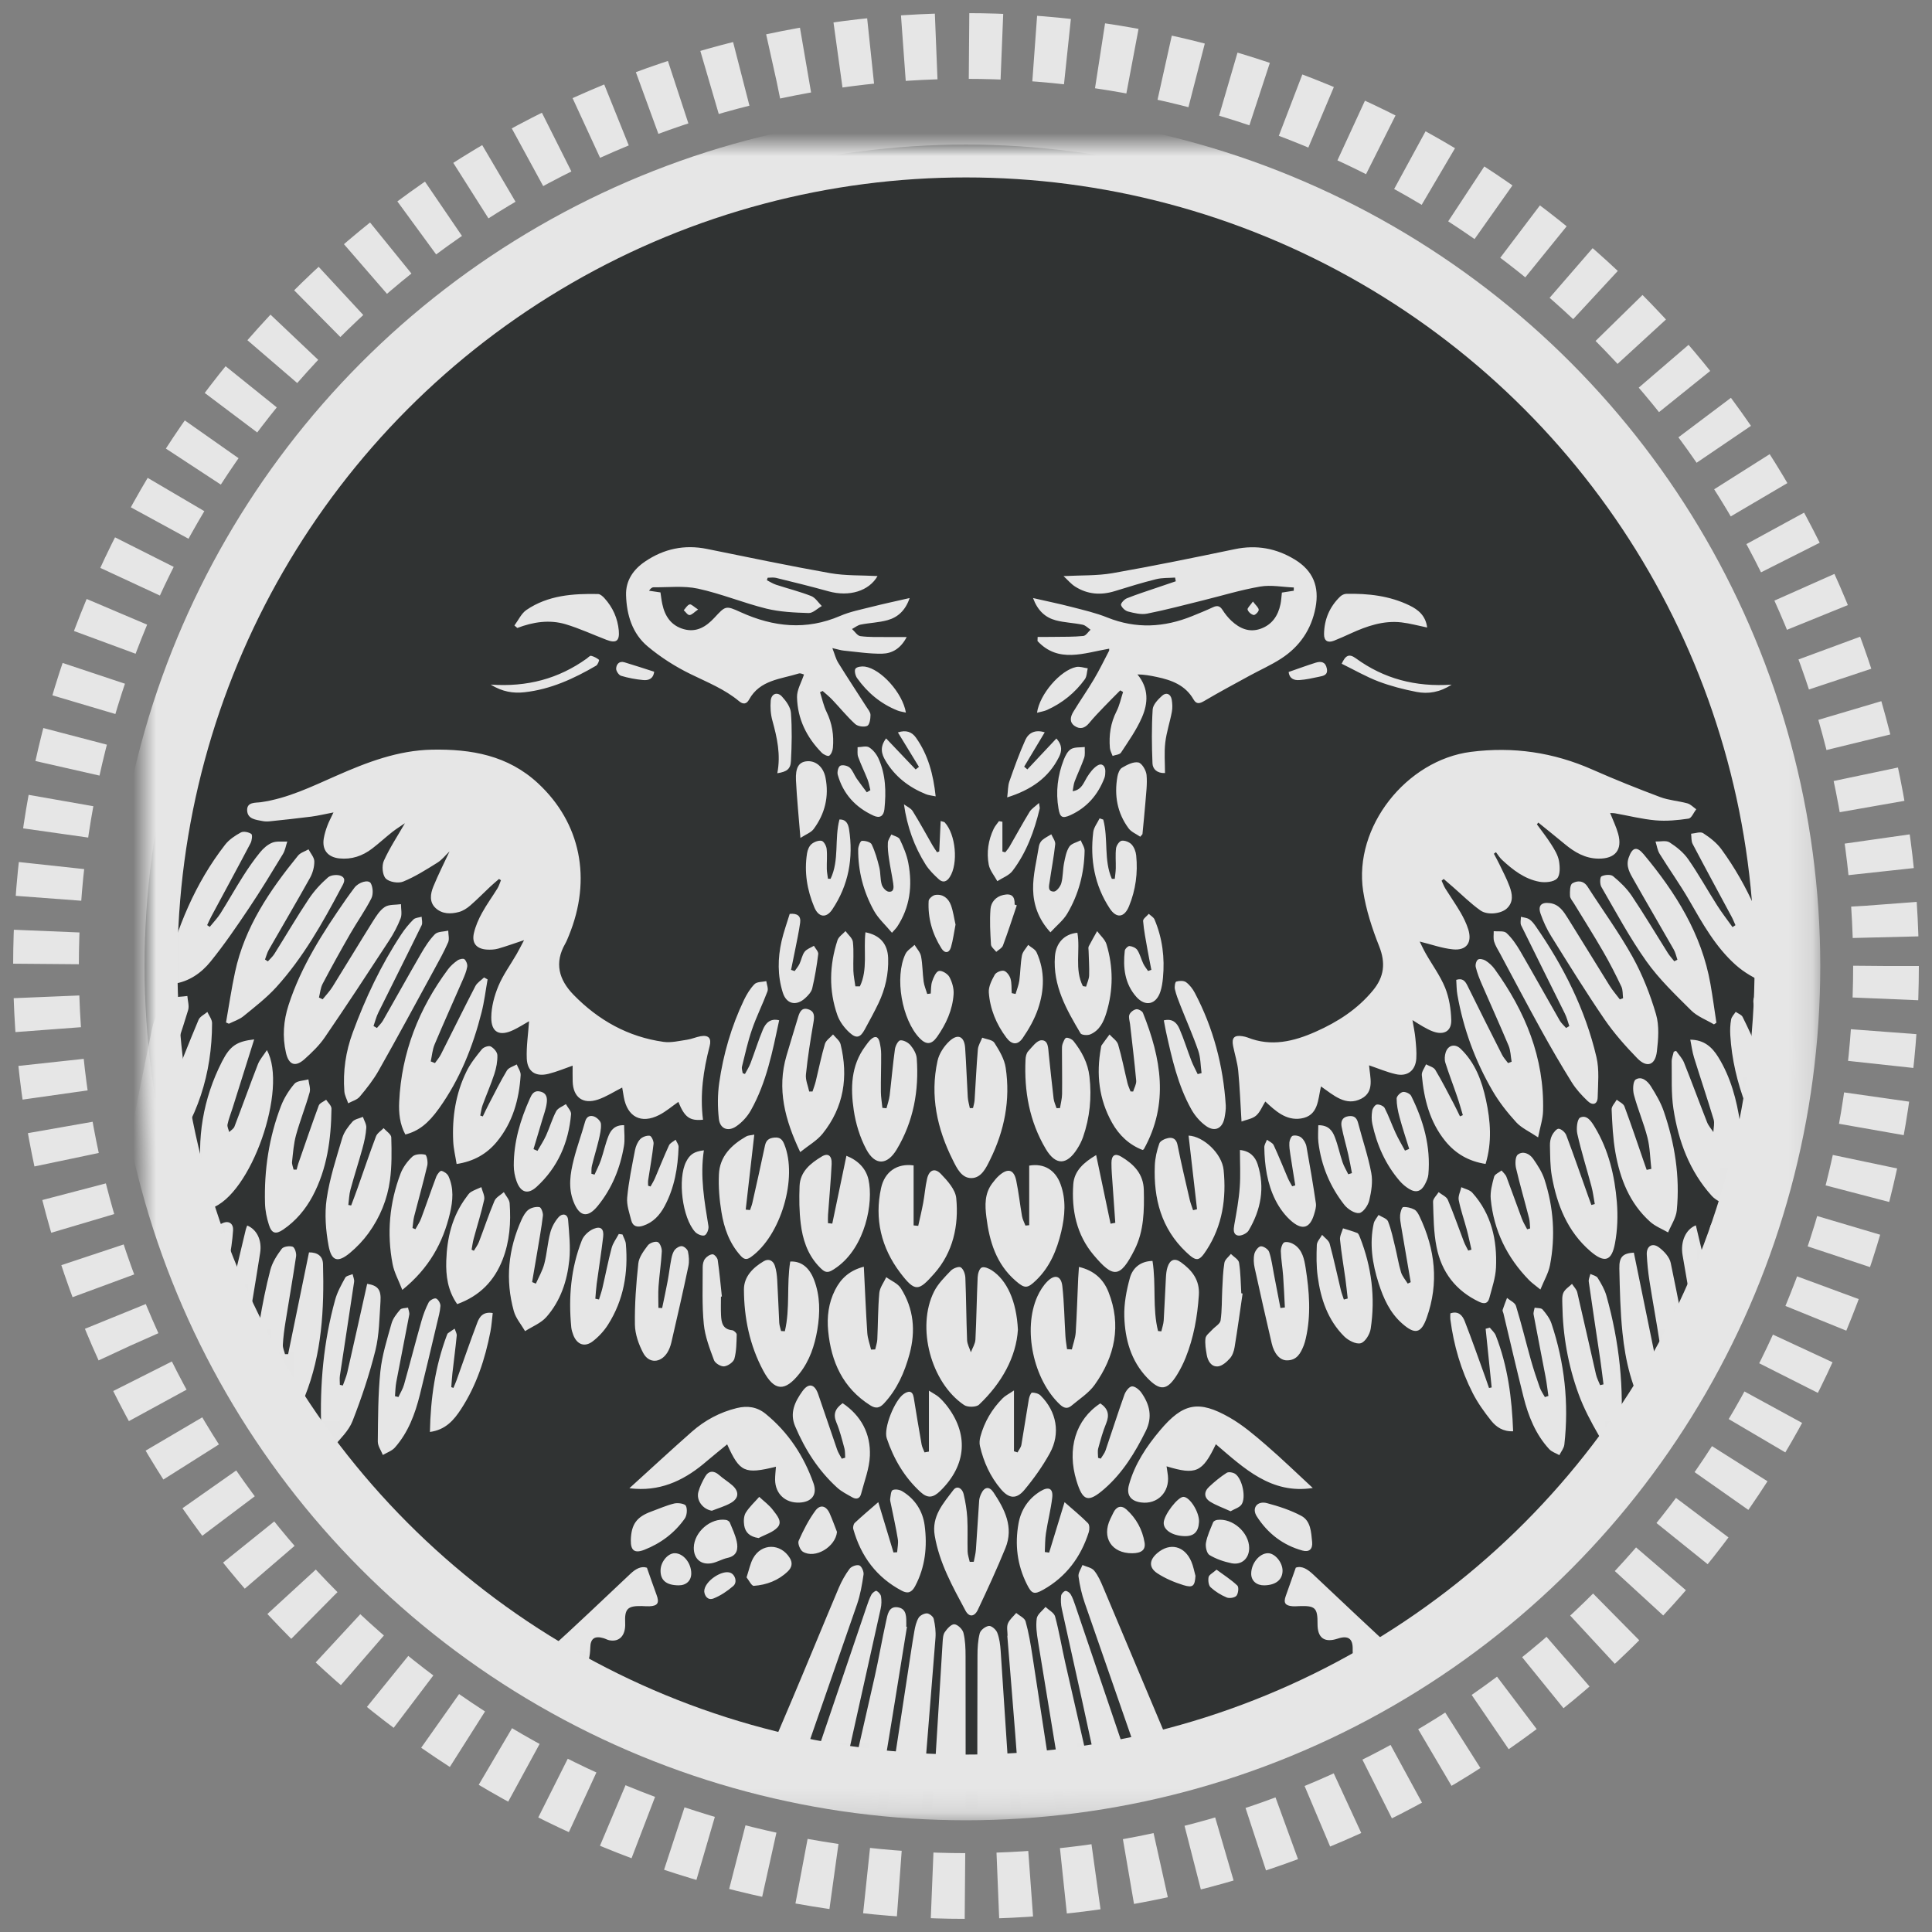 <?xml version="1.0" encoding="UTF-8" standalone="no"?>
<svg width="84px" height="84px" viewBox="0 0 84 84" version="1.1" xmlns="http://www.w3.org/2000/svg" xmlns:xlink="http://www.w3.org/1999/xlink">
    <rect x="0" y="0" width="84" height="84" fill="#808080" stroke="none"/>
    <!-- Generator: Sketch 41.2 (35397) - http://www.bohemiancoding.com/sketch -->
    <title>Group 11</title>
    <desc>Created with Sketch.</desc>
    <defs>
        <circle id="path-1" cx="35.714" cy="35.714" r="35.714"></circle>
        <mask id="mask-3" maskContentUnits="userSpaceOnUse" maskUnits="objectBoundingBox" x="-1.429" y="-1.429" width="74.286" height="74.286">
            <rect x="-1.429" y="-1.429" width="74.286" height="74.286" fill="white"></rect>
            <use xlink:href="#path-1" fill="black"></use>
        </mask>
    </defs>
    <g id="Page-1" stroke="none" stroke-width="1" fill="none" fill-rule="evenodd" opacity="0.8">
        <g id="main_new-copy" transform="translate(-598, -8669)">
            <g id="footer" transform="translate(0, 8581)">
                <g id="подвал" transform="translate(72, 90)">
                    <g id="pay" transform="translate(411, 0)">
                        <g id="Group-20">
                            <g id="Group-11" transform="translate(117, 0)">
                                <g id="Fill-1" transform="translate(4.286, 4.286)">
                                    <mask id="mask-2" fill="white">
                                        <use xlink:href="#path-1"></use>
                                    </mask>
                                    <g id="Mask">
                                        <use fill="#1C1F1F" fill-rule="evenodd" xlink:href="#path-1"></use>
                                        <use stroke="#FFFFFF" mask="url(#mask-3)" stroke-width="2.857" xlink:href="#path-1"></use>
                                    </g>
                                    <path d="M24.066,20.214 C23.885,20.099 23.773,19.974 23.698,19.993 C23.597,20.019 23.525,20.157 23.442,20.246 C23.525,20.321 23.611,20.459 23.693,20.455 C23.794,20.452 23.892,20.335 24.066,20.214 L24.066,20.214 Z M18.869,73.095 C18.892,73.128 18.913,73.16 18.933,73.191 C19.174,73.039 19.415,72.886 19.655,72.734 C19.638,72.701 19.622,72.67 19.605,72.638 L19.144,72.638 C19.049,72.797 18.96,72.947 18.869,73.095 L18.869,73.095 Z M48.189,19.867 C48.07,20.04 47.937,20.153 47.958,20.22 C47.988,20.321 48.117,20.434 48.222,20.453 C48.284,20.466 48.445,20.305 48.441,20.228 C48.436,20.127 48.311,20.031 48.189,19.867 L48.189,19.867 Z M52.308,72.631 C52.285,72.666 52.262,72.703 52.24,72.738 C52.484,72.889 52.726,73.043 52.969,73.195 C52.991,73.163 53.012,73.13 53.035,73.099 C52.932,72.935 52.828,72.771 52.739,72.631 L52.308,72.631 Z M22.156,22.919 C21.726,22.782 21.297,22.639 20.862,22.509 C20.634,22.441 20.51,22.6 20.503,22.785 C20.5,22.891 20.62,23.068 20.718,23.097 C21.03,23.191 21.358,23.252 21.682,23.282 C21.896,23.301 22.118,23.24 22.156,22.919 L22.156,22.919 Z M49.742,22.93 C49.777,23.235 49.994,23.298 50.212,23.282 C50.499,23.263 50.785,23.198 51.07,23.137 C51.253,23.099 51.458,23.066 51.403,22.783 C51.347,22.492 51.155,22.454 50.923,22.525 C50.527,22.649 50.137,22.794 49.742,22.93 L49.742,22.93 Z M24.333,62.907 C24.35,63.107 24.491,63.308 24.737,63.212 C25.046,63.09 25.339,62.891 25.592,62.673 C25.779,62.514 25.688,62.192 25.48,62.099 C25.125,61.942 24.328,62.466 24.333,62.907 L24.333,62.907 Z M46.607,61.96 C46.436,62.112 46.279,62.185 46.261,62.286 C46.234,62.427 46.258,62.642 46.35,62.727 C46.551,62.912 46.797,63.064 47.05,63.17 C47.167,63.219 47.4,63.181 47.474,63.093 C47.554,62.994 47.583,62.72 47.512,62.652 C47.247,62.399 46.933,62.201 46.607,61.96 L46.607,61.96 Z M63.956,67.303 C63.903,66.548 62.939,65.809 62.311,66.023 C62.48,66.362 62.653,66.707 62.81,67.019 C63.18,67.112 63.562,67.206 63.956,67.303 L63.956,67.303 Z M7.924,67.314 C8.32,67.214 8.714,67.115 9.083,67.023 C9.246,66.7 9.42,66.355 9.591,66.016 C8.93,65.826 8.006,66.545 7.924,67.314 L7.924,67.314 Z M61.908,64.084 C62.149,64.461 62.383,64.829 62.609,65.183 C62.761,65.118 62.93,65.024 63.11,64.979 C63.302,64.93 63.504,64.926 63.703,64.904 C63.523,64.262 62.611,63.856 61.908,64.084 L61.908,64.084 Z M9.985,64.086 C9.279,63.849 8.311,64.292 8.213,64.862 C8.597,64.965 8.977,65.066 9.308,65.153 C9.525,64.815 9.751,64.455 9.985,64.086 L9.985,64.086 Z M23.769,62.124 C23.769,61.67 23.424,61.247 23.053,61.245 C22.754,61.243 22.441,61.616 22.434,61.984 C22.423,62.42 22.681,62.637 23.217,62.642 C23.551,62.645 23.769,62.439 23.769,62.124 L23.769,62.124 Z M48.114,62.134 C48.112,62.443 48.346,62.649 48.687,62.642 C49.183,62.631 49.47,62.401 49.477,62.014 C49.483,61.646 49.143,61.238 48.836,61.245 C48.468,61.252 48.115,61.686 48.114,62.134 L48.114,62.134 Z M15.048,23.479 C15.557,23.793 16.028,23.866 16.516,23.812 C17.652,23.688 18.665,23.221 19.636,22.654 C19.706,22.612 19.776,22.415 19.758,22.401 C19.659,22.321 19.537,22.257 19.413,22.227 C19.364,22.215 19.287,22.3 19.226,22.346 C18,23.225 16.633,23.591 15.048,23.479 L15.048,23.479 Z M52.048,22.572 C52.603,22.844 53.112,23.139 53.654,23.345 C54.184,23.545 54.742,23.688 55.3,23.797 C55.813,23.896 56.319,23.814 56.83,23.481 C55.252,23.589 53.881,23.223 52.662,22.335 C52.367,22.121 52.214,22.21 52.048,22.572 L52.048,22.572 Z M26.699,60.586 C26.978,60.436 27.318,60.34 27.521,60.12 C27.751,59.869 27.484,59.588 27.327,59.377 C27.165,59.156 26.928,58.986 26.724,58.795 C26.525,59.023 26.293,59.232 26.136,59.487 C26.049,59.632 26.042,59.857 26.07,60.035 C26.119,60.345 26.316,60.53 26.699,60.586 L26.699,60.586 Z M45.203,60.502 C45.62,60.516 45.822,60.321 45.845,59.885 C45.867,59.473 45.452,58.802 45.171,58.795 C44.926,58.789 44.324,59.572 44.31,59.918 C44.298,60.233 44.68,60.484 45.203,60.502 L45.203,60.502 Z M47.217,59.421 C47.4,59.314 47.604,59.26 47.693,59.128 C47.899,58.826 47.73,58.024 47.428,57.802 C47.334,57.732 47.132,57.696 47.048,57.75 C46.772,57.926 46.516,58.139 46.279,58.362 C46.047,58.58 46.063,58.838 46.331,59.006 C46.595,59.17 46.895,59.272 47.217,59.421 L47.217,59.421 Z M24.664,59.398 C24.943,59.286 25.24,59.204 25.496,59.056 C25.85,58.85 25.857,58.554 25.543,58.284 C25.362,58.127 25.154,58.001 24.976,57.842 C24.753,57.645 24.525,57.652 24.375,57.91 C24.254,58.12 24.144,58.341 24.08,58.571 C23.974,58.946 24.273,59.335 24.664,59.398 L24.664,59.398 Z M38.802,24.703 C38.982,24.655 39.12,24.637 39.24,24.581 C39.903,24.281 40.456,23.835 40.881,23.247 C40.97,23.123 40.967,22.932 41.007,22.771 C40.839,22.75 40.66,22.68 40.503,22.714 C39.814,22.858 38.912,23.898 38.802,24.703 L38.802,24.703 Z M33.101,24.696 C32.958,23.838 32.013,22.797 31.317,22.696 C31.181,22.677 30.972,22.701 30.909,22.787 C30.85,22.867 30.902,23.087 30.977,23.195 C31.429,23.83 32.008,24.316 32.739,24.607 C32.838,24.648 32.95,24.66 33.101,24.696 L33.101,24.696 Z M37.922,33.076 C37.89,33.064 37.859,33.054 37.828,33.043 C37.843,32.679 37.692,32.546 37.338,32.625 C37.011,32.696 36.804,32.938 36.779,33.235 C36.739,33.748 36.769,34.267 36.8,34.782 C36.807,34.892 36.95,34.993 37.029,35.099 C37.13,35.009 37.278,34.937 37.32,34.825 C37.536,34.248 37.725,33.66 37.922,33.076 L37.922,33.076 Z M35.259,33.913 C35.194,33.631 35.158,33.338 35.058,33.066 C34.948,32.771 34.711,32.576 34.378,32.625 C34.268,32.64 34.096,32.788 34.09,32.883 C34.048,33.629 34.251,34.321 34.648,34.951 C34.791,35.176 34.983,35.16 35.06,34.899 C35.152,34.583 35.192,34.252 35.259,33.913 L35.259,33.913 Z M44.366,27.325 C44.366,26.88 44.327,26.435 44.378,26.001 C44.43,25.551 44.58,25.113 44.664,24.665 C44.697,24.494 44.688,24.308 44.659,24.135 C44.617,23.885 44.425,23.8 44.245,23.959 C44.066,24.119 43.844,24.349 43.83,24.56 C43.782,25.34 43.79,26.125 43.822,26.904 C43.832,27.15 44.019,27.34 44.366,27.325 L44.366,27.325 Z M26.173,62.295 C26.272,62.417 26.391,62.671 26.488,62.664 C27.043,62.624 27.556,62.431 27.967,62.035 C28.14,61.869 28.19,61.672 28.051,61.449 C27.652,60.807 26.823,60.804 26.459,61.463 C26.333,61.69 26.284,61.96 26.173,62.295 L26.173,62.295 Z M27.51,27.333 C27.92,27.269 28.086,27.157 28.103,26.801 C28.14,26.106 28.154,25.404 28.103,24.71 C28.086,24.461 27.894,24.194 27.713,23.999 C27.509,23.777 27.252,23.873 27.224,24.175 C27.2,24.461 27.219,24.766 27.296,25.043 C27.5,25.785 27.667,26.524 27.51,27.333 L27.51,27.333 Z M45.691,62.23 C45.634,62.024 45.597,61.808 45.513,61.613 C45.224,60.927 44.582,60.769 44.033,61.238 C43.679,61.538 43.652,61.867 44.034,62.119 C44.378,62.344 44.774,62.511 45.168,62.633 C45.583,62.76 45.662,62.67 45.691,62.23 L45.691,62.23 Z M30.105,60.319 C30.001,60.054 29.905,59.783 29.79,59.522 C29.641,59.183 29.38,59.105 29.165,59.396 C28.871,59.796 28.64,60.251 28.438,60.706 C28.388,60.819 28.501,61.105 28.619,61.179 C29.155,61.506 30.041,60.969 30.105,60.319 L30.105,60.319 Z M42.944,61.247 C43.342,61.243 43.53,61.1 43.478,60.781 C43.384,60.216 43.115,59.726 42.688,59.342 C42.465,59.143 42.252,59.213 42.123,59.48 C42.079,59.571 42.032,59.661 41.989,59.754 C41.602,60.563 42.045,61.255 42.944,61.247 L42.944,61.247 Z M23.879,61.002 C23.872,61.482 24.186,61.768 24.662,61.679 C24.896,61.634 25.112,61.499 25.344,61.449 C25.77,61.358 25.815,61.058 25.744,60.727 C25.681,60.446 25.555,60.178 25.444,59.909 C25.421,59.857 25.339,59.806 25.278,59.797 C24.614,59.696 23.892,60.321 23.879,61.002 L23.879,61.002 Z M48.026,61.016 C48.023,60.341 47.301,59.707 46.633,59.797 C46.568,59.806 46.479,59.851 46.459,59.902 C46.34,60.195 46.2,60.49 46.146,60.797 C46.117,60.964 46.181,61.254 46.302,61.325 C46.589,61.498 46.926,61.613 47.257,61.681 C47.705,61.772 48.028,61.466 48.026,61.016 L48.026,61.016 Z M24.317,43.728 C23.893,43.779 23.708,43.906 23.546,44.224 C23.168,44.965 23.377,46.67 23.942,47.281 C24.035,47.38 24.254,47.469 24.352,47.424 C24.451,47.379 24.537,47.152 24.516,47.023 C24.341,45.941 24.144,44.864 24.317,43.728 L24.317,43.728 Z M47.624,43.714 C47.624,44.286 47.655,44.818 47.615,45.347 C47.575,45.889 47.475,46.428 47.379,46.965 C47.343,47.173 47.322,47.392 47.545,47.433 C47.685,47.457 47.927,47.34 48.002,47.215 C48.536,46.315 48.72,45.35 48.394,44.334 C48.284,43.992 48.044,43.755 47.624,43.714 L47.624,43.714 Z M50.764,60.762 C50.719,60.334 50.71,59.844 50.29,59.619 C49.826,59.372 49.31,59.204 48.797,59.067 C48.38,58.957 48.124,59.279 48.356,59.642 C48.825,60.376 49.491,60.898 50.348,61.131 C50.625,61.206 50.792,61.077 50.764,60.762 L50.764,60.762 Z M21.141,60.682 C21.133,61.123 21.3,61.264 21.727,61.097 C22.439,60.819 23.04,60.369 23.482,59.745 C23.581,59.607 23.607,59.333 23.536,59.187 C23.489,59.089 23.194,59.046 23.034,59.082 C22.69,59.164 22.364,59.313 22.031,59.433 C21.389,59.667 21.157,59.994 21.141,60.682 L21.141,60.682 Z M37.297,29.442 C37.247,29.433 37.198,29.424 37.147,29.416 C37.071,29.525 36.977,29.627 36.919,29.747 C36.682,30.242 36.602,30.776 36.703,31.31 C36.752,31.562 36.947,31.787 37.076,32.026 C37.299,31.88 37.585,31.78 37.737,31.578 C38.346,30.778 38.684,29.845 38.918,28.873 C38.928,28.83 38.907,28.779 38.888,28.626 C38.714,28.786 38.562,28.877 38.48,29.009 C38.175,29.508 37.896,30.023 37.603,30.528 C37.552,30.615 37.482,30.69 37.421,30.771 C37.381,30.76 37.339,30.748 37.297,30.738 L37.297,29.442 Z M32.753,25.558 C33.074,26.083 33.37,26.569 33.668,27.056 L33.525,27.169 C33.103,26.726 32.683,26.285 32.24,25.818 C31.952,26.201 32.046,26.503 32.21,26.78 C32.618,27.473 33.227,27.942 33.965,28.242 C34.085,28.293 34.221,28.301 34.395,28.338 C34.293,27.382 34.068,26.535 33.541,25.79 C33.365,25.539 33.117,25.439 32.753,25.558 L32.753,25.558 Z M38.382,27.166 C38.335,27.126 38.29,27.086 38.243,27.047 C38.537,26.554 38.834,26.062 39.137,25.554 C38.719,25.422 38.433,25.579 38.293,25.888 C38.03,26.474 37.812,27.082 37.599,27.691 C37.533,27.881 37.542,28.099 37.505,28.383 C38.543,28.057 39.305,27.534 39.758,26.625 C39.879,26.385 39.917,26.121 39.643,25.823 C39.207,26.287 38.796,26.726 38.382,27.166 L38.382,27.166 Z M34.551,30.734 C34.519,30.745 34.486,30.757 34.455,30.769 C34.389,30.668 34.315,30.568 34.256,30.464 C33.97,29.968 33.698,29.464 33.396,28.98 C33.316,28.852 33.145,28.781 33.016,28.685 C33.156,29.668 33.469,30.525 33.959,31.304 C34.113,31.545 34.326,31.756 34.54,31.95 C34.715,32.105 34.879,32.051 35.011,31.843 C35.383,31.261 35.273,29.993 34.788,29.47 C34.767,29.447 34.722,29.445 34.612,29.41 C34.591,29.871 34.57,30.302 34.551,30.734 L34.551,30.734 Z M14.394,66.627 C14.425,66.616 14.457,66.606 14.486,66.595 C14.465,66.372 14.465,66.144 14.418,65.926 C14.197,64.919 13.714,64.081 12.817,63.522 C12.209,63.142 11.227,63.184 10.768,63.747 C12.592,63.927 13.543,65.214 14.394,66.627 L14.394,66.627 Z M61.162,63.746 C60.511,63.163 59.674,63.113 58.949,63.606 C58.162,64.14 57.716,64.912 57.503,65.823 C57.442,66.083 57.44,66.356 57.411,66.623 C58.345,65.232 59.289,63.934 61.162,63.746 L61.162,63.746 Z M28.515,30.146 C28.762,29.986 28.977,29.911 29.09,29.759 C29.582,29.095 29.767,28.34 29.605,27.523 C29.507,27.03 29.15,26.76 28.755,26.817 C28.445,26.862 28.295,27.093 28.321,27.637 C28.36,28.423 28.44,29.208 28.515,30.146 L28.515,30.146 Z M43.29,30.094 C43.323,30.057 43.354,30.021 43.386,29.982 C43.428,29.529 43.476,29.074 43.513,28.619 C43.543,28.214 43.602,27.804 43.564,27.405 C43.544,27.204 43.359,26.892 43.206,26.864 C42.99,26.822 42.714,26.967 42.5,27.093 C42.39,27.155 42.32,27.344 42.296,27.487 C42.154,28.298 42.29,29.062 42.784,29.73 C42.901,29.888 43.119,29.974 43.29,30.094 L43.29,30.094 Z M31.556,28.068 L31.401,28.162 C31.253,27.961 31.098,27.764 30.956,27.558 C30.85,27.403 30.789,27.206 30.655,27.086 C30.56,27.002 30.342,26.955 30.245,27.009 C30.159,27.054 30.104,27.283 30.138,27.401 C30.374,28.235 30.911,28.819 31.694,29.177 C31.971,29.306 32.135,29.191 32.167,28.898 C32.245,28.143 32.228,27.393 31.907,26.688 C31.821,26.501 31.671,26.311 31.5,26.207 C31.378,26.132 31.171,26.198 31,26.201 C31.007,26.341 30.979,26.494 31.024,26.62 C31.145,26.955 31.303,27.274 31.434,27.605 C31.492,27.754 31.516,27.912 31.556,28.068 L31.556,28.068 Z M40.351,28.115 C40.383,27.952 40.391,27.813 40.438,27.689 C40.569,27.346 40.731,27.012 40.852,26.665 C40.9,26.522 40.871,26.351 40.878,26.193 C40.677,26.217 40.447,26.189 40.285,26.28 C40.138,26.364 40.035,26.568 39.967,26.739 C39.699,27.426 39.608,28.139 39.736,28.872 C39.8,29.25 39.899,29.314 40.252,29.156 C40.97,28.828 41.452,28.272 41.732,27.539 C41.767,27.447 41.772,27.339 41.772,27.237 C41.769,27.004 41.617,26.878 41.427,26.998 C41.241,27.117 41.092,27.318 40.972,27.511 C40.822,27.754 40.747,28.054 40.351,28.115 L40.351,28.115 Z M62.125,65.401 C62.105,64.6 61.567,64.199 60.845,64.438 C59.835,64.773 59.033,65.397 58.445,66.283 C58.325,66.465 58.256,66.679 58.164,66.878 C59.455,66.233 60.691,65.587 62.125,65.401 L62.125,65.401 Z M13.726,66.958 C13.698,66.846 13.693,66.799 13.675,66.759 C13.128,65.5 12.134,64.759 10.85,64.396 C10.372,64.262 9.659,64.682 9.774,65.399 C11.19,65.58 12.439,66.229 13.726,66.958 L13.726,66.958 Z M43.773,35.881 C43.726,35.896 43.677,35.914 43.63,35.931 C43.56,35.825 43.476,35.725 43.422,35.612 C43.33,35.418 43.279,35.199 43.164,35.021 C43.101,34.925 42.946,34.857 42.824,34.846 C42.76,34.839 42.625,34.97 42.617,35.05 C42.535,35.779 42.613,36.486 43.122,37.058 C43.516,37.499 43.984,37.386 44.165,36.829 C44.228,36.639 44.258,36.433 44.277,36.233 C44.361,35.356 44.254,34.505 43.911,33.692 C43.869,33.592 43.745,33.528 43.661,33.446 C43.574,33.551 43.407,33.66 43.414,33.756 C43.448,34.17 43.53,34.578 43.602,34.988 C43.654,35.286 43.715,35.582 43.773,35.881 L43.773,35.881 Z M28.049,33.448 C27.925,33.854 27.786,34.238 27.695,34.632 C27.526,35.377 27.517,36.13 27.746,36.862 C27.901,37.37 28.33,37.471 28.722,37.112 C28.851,36.995 28.993,36.843 29.029,36.684 C29.144,36.194 29.228,35.696 29.289,35.195 C29.301,35.084 29.167,34.956 29.101,34.836 C28.963,34.92 28.787,34.977 28.696,35.097 C28.586,35.244 28.557,35.45 28.475,35.622 C28.421,35.734 28.335,35.832 28.264,35.935 C28.211,35.917 28.161,35.9 28.108,35.882 C28.17,35.584 28.232,35.286 28.29,34.988 C28.365,34.604 28.449,34.222 28.503,33.835 C28.544,33.538 28.381,33.416 28.049,33.448 L28.049,33.448 Z M47.74,49.956 C47.721,49.951 47.702,49.946 47.683,49.942 C47.655,49.497 47.657,49.049 47.585,48.612 C47.562,48.47 47.355,48.359 47.231,48.233 C47.132,48.36 46.971,48.477 46.949,48.617 C46.886,48.992 46.877,49.375 46.856,49.757 C46.832,50.214 46.849,50.676 46.783,51.126 C46.762,51.276 46.539,51.395 46.415,51.533 C46.309,51.651 46.145,51.766 46.127,51.899 C46.096,52.134 46.141,52.382 46.181,52.621 C46.228,52.889 46.377,53.146 46.664,53.123 C46.849,53.107 47.048,52.93 47.186,52.776 C47.299,52.651 47.364,52.46 47.392,52.288 C47.519,51.513 47.627,50.734 47.74,49.956 L47.74,49.956 Z M25.06,50.09 C25.074,50.089 25.086,50.087 25.1,50.085 C25.043,49.555 24.995,49.023 24.919,48.496 C24.905,48.399 24.771,48.245 24.696,48.249 C24.58,48.252 24.441,48.348 24.366,48.446 C24.294,48.538 24.266,48.685 24.266,48.807 C24.268,49.633 24.233,50.465 24.314,51.285 C24.366,51.819 24.57,52.344 24.758,52.853 C24.807,52.985 25.058,53.137 25.2,53.121 C25.363,53.104 25.604,52.937 25.644,52.79 C25.735,52.453 25.735,52.089 25.745,51.737 C25.747,51.674 25.622,51.557 25.548,51.55 C25.13,51.51 25.079,51.212 25.063,50.894 C25.05,50.626 25.06,50.359 25.06,50.09 L25.06,50.09 Z M29.826,31.923 C29.788,31.922 29.751,31.922 29.713,31.92 C29.695,31.779 29.666,31.637 29.662,31.496 C29.655,31.205 29.687,30.91 29.655,30.621 C29.641,30.492 29.533,30.293 29.436,30.272 C29.303,30.244 29.11,30.319 28.998,30.413 C28.893,30.502 28.825,30.671 28.803,30.814 C28.674,31.627 28.804,32.414 29.12,33.163 C29.305,33.603 29.638,33.645 29.898,33.259 C30.611,32.197 30.824,31.018 30.629,29.764 C30.595,29.562 30.517,29.335 30.212,29.344 C29.988,30.192 30.213,31.113 29.826,31.923 L29.826,31.923 Z M41.682,29.349 C41.629,29.33 41.575,29.313 41.523,29.294 C41.427,29.494 41.27,29.688 41.246,29.895 C41.103,31.079 41.3,32.204 41.964,33.212 C42.256,33.657 42.597,33.613 42.801,33.116 C43.091,32.41 43.19,31.667 43.114,30.908 C43.098,30.741 43.025,30.549 42.913,30.429 C42.815,30.324 42.617,30.247 42.482,30.268 C42.381,30.284 42.254,30.472 42.238,30.596 C42.203,30.884 42.233,31.179 42.226,31.47 C42.222,31.622 42.198,31.773 42.182,31.923 C42.14,31.923 42.099,31.925 42.055,31.925 C41.697,31.109 41.907,30.19 41.682,29.349 L41.682,29.349 Z M55.764,20.997 C55.7,20.486 55.381,20.223 54.995,20.037 C54.129,19.616 53.197,19.513 52.249,19.533 C52.158,19.534 52.05,19.587 51.983,19.651 C51.523,20.096 51.289,20.645 51.281,21.285 C51.277,21.575 51.441,21.676 51.708,21.573 C51.956,21.475 52.2,21.365 52.442,21.254 C53.143,20.935 53.862,20.684 54.646,20.774 C55.007,20.816 55.36,20.914 55.764,20.997 L55.764,20.997 Z M16.08,20.909 L16.206,21.017 C16.891,20.755 17.601,20.645 18.304,20.854 C18.911,21.036 19.49,21.306 20.083,21.533 C20.503,21.695 20.658,21.585 20.618,21.13 C20.568,20.595 20.358,20.122 19.996,19.724 C19.922,19.642 19.812,19.543 19.718,19.541 C18.626,19.519 17.543,19.594 16.605,20.232 C16.38,20.385 16.253,20.678 16.08,20.909 L16.08,20.909 Z M32.495,34.269 C32.632,34.114 32.679,34.07 32.713,34.02 C33.281,33.163 33.393,32.22 33.206,31.236 C33.14,30.882 32.992,30.535 32.836,30.207 C32.788,30.101 32.594,30.063 32.468,29.995 C32.414,30.115 32.322,30.234 32.317,30.356 C32.304,30.582 32.331,30.813 32.364,31.038 C32.416,31.402 32.496,31.763 32.55,32.127 C32.573,32.288 32.59,32.511 32.35,32.483 C32.236,32.471 32.086,32.3 32.05,32.173 C31.98,31.932 32.004,31.664 31.943,31.419 C31.86,31.079 31.762,30.738 31.612,30.425 C31.562,30.322 31.326,30.261 31.183,30.274 C31.119,30.279 31.028,30.511 31.026,30.64 C31.019,31.587 31.255,32.485 31.71,33.308 C31.898,33.648 32.205,33.922 32.495,34.269 L32.495,34.269 Z M39.385,34.25 C39.657,33.953 39.945,33.728 40.117,33.435 C40.613,32.598 40.853,31.676 40.871,30.704 C40.874,30.554 40.761,30.401 40.702,30.249 C40.531,30.338 40.297,30.387 40.205,30.528 C40.072,30.732 40.025,30.999 39.976,31.245 C39.92,31.531 39.934,31.835 39.858,32.114 C39.817,32.26 39.647,32.478 39.535,32.478 C39.247,32.478 39.326,32.22 39.352,32.04 C39.43,31.5 39.535,30.963 39.593,30.42 C39.606,30.282 39.484,30.132 39.423,29.988 C39.289,30.071 39.144,30.141 39.027,30.242 C38.956,30.305 38.9,30.413 38.884,30.509 C38.787,31.132 38.619,31.76 38.632,32.384 C38.646,33.024 38.844,33.66 39.385,34.25 L39.385,34.25 Z M50.03,45.251 C49.985,45.265 49.939,45.277 49.896,45.291 C49.833,45.174 49.762,45.063 49.709,44.94 C49.504,44.463 49.313,43.978 49.092,43.505 C49.045,43.402 48.9,43.345 48.799,43.268 C48.759,43.376 48.682,43.486 48.684,43.596 C48.696,44.391 48.809,45.176 49.167,45.891 C49.343,46.243 49.599,46.59 49.901,46.838 C50.365,47.216 50.675,47.086 50.845,46.522 C50.892,46.365 50.949,46.191 50.927,46.037 C50.805,45.211 50.667,44.388 50.517,43.566 C50.491,43.423 50.403,43.268 50.295,43.176 C50.206,43.099 50.035,43.064 49.922,43.094 C49.851,43.113 49.783,43.28 49.774,43.385 C49.762,43.559 49.79,43.741 49.817,43.915 C49.884,44.361 49.959,44.806 50.03,45.251 L50.03,45.251 Z M21.998,45.301 C21.963,45.289 21.928,45.277 21.893,45.267 C21.893,45.186 21.884,45.106 21.895,45.028 C21.975,44.499 22.071,43.974 22.13,43.444 C22.142,43.329 22.038,43.106 21.964,43.095 C21.832,43.076 21.642,43.144 21.548,43.244 C21.433,43.366 21.356,43.551 21.323,43.72 C21.192,44.403 21.047,45.09 20.983,45.781 C20.953,46.107 21.079,46.451 21.162,46.78 C21.23,47.047 21.438,47.086 21.675,47.007 C22.113,46.864 22.4,46.548 22.61,46.156 C23.04,45.352 23.189,44.48 23.218,43.582 C23.222,43.479 23.135,43.373 23.089,43.266 C22.992,43.346 22.85,43.408 22.802,43.51 C22.584,43.983 22.393,44.468 22.188,44.947 C22.135,45.07 22.062,45.183 21.998,45.301 L21.998,45.301 Z M37.869,36.93 C37.814,36.918 37.758,36.906 37.702,36.894 C37.688,36.684 37.706,36.466 37.65,36.269 C37.61,36.132 37.484,35.956 37.364,35.924 C37.249,35.893 37.022,35.989 36.964,36.093 C36.834,36.329 36.689,36.611 36.706,36.862 C36.757,37.584 37.032,38.245 37.467,38.826 C37.7,39.14 37.958,39.168 38.18,38.847 C38.45,38.455 38.694,38.024 38.846,37.576 C39.123,36.763 39.151,35.926 38.785,35.124 C38.724,34.986 38.543,34.904 38.417,34.796 C38.323,34.948 38.178,35.091 38.147,35.254 C38.079,35.615 38.082,35.989 38.032,36.353 C38.004,36.548 37.925,36.739 37.869,36.93 L37.869,36.93 Z M20.85,42.635 C20.445,42.623 20.271,42.848 20.168,43.108 C20.032,43.449 19.957,43.814 19.837,44.163 C19.764,44.375 19.655,44.578 19.563,44.785 C19.518,44.771 19.472,44.757 19.427,44.745 C19.432,44.628 19.422,44.508 19.45,44.396 C19.54,44.027 19.654,43.662 19.743,43.291 C19.797,43.057 19.859,42.813 19.842,42.579 C19.835,42.462 19.676,42.309 19.551,42.26 C19.382,42.195 19.218,42.244 19.153,42.481 C19.001,43.034 18.799,43.573 18.66,44.128 C18.506,44.735 18.408,45.354 18.653,45.968 C18.909,46.616 19.265,46.686 19.706,46.142 C20.32,45.387 20.679,44.503 20.841,43.547 C20.892,43.258 20.85,42.951 20.85,42.635 L20.85,42.635 Z M34.181,36.911 C34.13,36.916 34.08,36.923 34.028,36.93 C33.975,36.749 33.897,36.573 33.872,36.39 C33.822,36.024 33.829,35.65 33.759,35.291 C33.726,35.115 33.576,34.96 33.478,34.796 C33.342,34.927 33.156,35.033 33.081,35.192 C32.599,36.201 32.925,38.055 33.701,38.856 C33.982,39.145 34.212,39.138 34.453,38.8 C34.847,38.242 35.13,37.626 35.175,36.939 C35.192,36.69 35.111,36.409 34.99,36.187 C34.915,36.05 34.657,35.896 34.532,35.931 C34.401,35.968 34.301,36.214 34.242,36.385 C34.186,36.548 34.198,36.735 34.181,36.911 L34.181,36.911 Z M52.494,44.719 C52.442,44.735 52.388,44.752 52.334,44.768 C52.25,44.593 52.146,44.426 52.085,44.245 C51.963,43.884 51.888,43.507 51.75,43.153 C51.645,42.879 51.476,42.63 51.031,42.637 C51.031,42.891 51.007,43.141 51.036,43.385 C51.16,44.391 51.539,45.303 52.163,46.098 C52.31,46.283 52.606,46.479 52.808,46.456 C52.979,46.435 53.194,46.125 53.246,45.908 C53.338,45.523 53.407,45.094 53.335,44.712 C53.199,43.98 52.95,43.266 52.763,42.541 C52.7,42.298 52.576,42.209 52.332,42.246 C52.058,42.29 52.006,42.488 52.044,42.698 C52.123,43.108 52.243,43.51 52.336,43.918 C52.397,44.184 52.442,44.452 52.494,44.719 L52.494,44.719 Z M54.983,43.666 C54.922,43.692 54.861,43.716 54.8,43.741 C54.662,43.484 54.512,43.233 54.39,42.968 C54.224,42.612 54.097,42.237 53.917,41.89 C53.87,41.798 53.687,41.723 53.579,41.737 C53.497,41.747 53.391,41.904 53.375,42.009 C53.344,42.194 53.342,42.396 53.38,42.577 C53.579,43.498 53.952,44.341 54.571,45.061 C54.687,45.193 54.826,45.314 54.976,45.404 C55.274,45.589 55.505,45.521 55.667,45.207 C55.736,45.073 55.804,44.925 55.817,44.778 C55.925,43.563 55.604,42.436 55.069,41.362 C55.02,41.264 54.819,41.172 54.709,41.191 C54.601,41.21 54.437,41.374 54.437,41.475 C54.437,41.746 54.491,42.021 54.563,42.284 C54.687,42.748 54.84,43.205 54.983,43.666 L54.983,43.666 Z M17.083,43.751 C17.026,43.725 16.968,43.7 16.91,43.676 C17.036,43.254 17.163,42.832 17.289,42.408 C17.359,42.166 17.453,41.927 17.484,41.677 C17.512,41.466 17.495,41.241 17.202,41.173 C16.926,41.107 16.83,41.301 16.75,41.482 C16.335,42.408 16.049,43.367 16.052,44.393 C16.052,44.618 16.096,44.852 16.171,45.064 C16.345,45.558 16.659,45.668 17.041,45.319 C17.966,44.475 18.436,43.392 18.543,42.155 C18.553,42.018 18.396,41.866 18.318,41.719 C18.173,41.82 17.971,41.889 17.898,42.025 C17.72,42.361 17.615,42.733 17.458,43.081 C17.353,43.313 17.209,43.528 17.083,43.751 L17.083,43.751 Z M12.406,55.973 C13.093,55.88 13.454,55.45 13.761,54.977 C14.432,53.948 14.805,52.802 15.037,51.608 C15.088,51.343 15.104,51.071 15.137,50.802 C14.718,50.73 14.561,50.969 14.467,51.217 C14.151,52.047 13.864,52.888 13.564,53.725 C13.524,53.838 13.473,53.946 13.428,54.058 C13.396,54.047 13.365,54.035 13.335,54.025 C13.351,53.823 13.361,53.622 13.384,53.421 C13.445,52.877 13.518,52.333 13.571,51.789 C13.581,51.69 13.513,51.585 13.482,51.482 C13.386,51.547 13.286,51.609 13.192,51.679 C13.166,51.7 13.152,51.744 13.138,51.78 C12.638,53.118 12.434,54.504 12.406,55.973 L12.406,55.973 Z M58.488,51.437 C58.427,51.454 58.368,51.47 58.307,51.487 C58.394,52.337 58.481,53.188 58.569,54.037 C58.53,54.046 58.492,54.054 58.454,54.061 C58.4,53.904 58.347,53.746 58.291,53.591 C57.997,52.78 57.712,51.963 57.398,51.159 C57.303,50.912 57.123,50.694 56.772,50.818 C56.772,50.914 56.764,51.001 56.774,51.086 C56.921,52.206 57.233,53.28 57.746,54.285 C57.964,54.712 58.25,55.11 58.549,55.485 C58.769,55.76 59.067,55.962 59.502,55.943 C59.449,54.503 59.27,53.109 58.748,51.779 C58.698,51.651 58.577,51.55 58.488,51.437 L58.488,51.437 Z M31.342,34.248 C31.251,35.045 31.452,35.865 31.101,36.599 L30.904,36.599 C30.874,36.372 30.826,36.147 30.817,35.922 C30.803,35.504 30.843,35.082 30.796,34.668 C30.777,34.501 30.587,34.353 30.475,34.196 C30.355,34.328 30.177,34.44 30.126,34.595 C29.774,35.678 29.743,36.775 30.123,37.855 C30.224,38.139 30.433,38.415 30.66,38.619 C30.953,38.884 31.122,38.823 31.31,38.477 C31.516,38.097 31.725,37.719 31.912,37.328 C32.205,36.711 32.353,36.057 32.329,35.368 C32.306,34.757 31.982,34.374 31.342,34.248 L31.342,34.248 Z M40.557,34.269 C39.98,34.321 39.622,34.721 39.58,35.3 C39.486,36.571 40.084,37.611 40.695,38.643 C40.74,38.718 40.996,38.739 41.115,38.688 C41.525,38.517 41.701,38.135 41.82,37.743 C42.121,36.754 42.12,35.757 41.823,34.771 C41.759,34.559 41.554,34.388 41.415,34.198 C41.293,34.417 41.166,34.637 41.05,34.86 C41.024,34.913 41.042,34.986 41.044,35.05 C41.052,35.406 41.08,35.764 41.068,36.119 C41.063,36.283 40.982,36.447 40.935,36.611 C40.888,36.604 40.841,36.597 40.796,36.59 C40.423,35.856 40.693,35.035 40.557,34.269 L40.557,34.269 Z M22.503,50.586 C22.449,50.582 22.395,50.579 22.341,50.577 C22.341,50.265 22.324,49.954 22.346,49.644 C22.383,49.136 22.461,48.632 22.488,48.123 C22.495,47.984 22.409,47.755 22.308,47.715 C22.196,47.672 21.961,47.757 21.881,47.862 C21.705,48.097 21.497,48.371 21.467,48.646 C21.372,49.529 21.305,50.42 21.319,51.308 C21.326,51.721 21.481,52.162 21.677,52.534 C21.924,53.003 22.428,52.982 22.72,52.535 C22.807,52.399 22.868,52.237 22.904,52.079 C23.159,50.976 23.412,49.872 23.644,48.765 C23.687,48.561 23.668,48.334 23.625,48.128 C23.604,48.033 23.466,47.909 23.368,47.896 C23.269,47.883 23.124,47.966 23.054,48.052 C22.972,48.155 22.931,48.301 22.904,48.435 C22.84,48.76 22.803,49.089 22.742,49.414 C22.669,49.806 22.584,50.195 22.503,50.586 L22.503,50.586 Z M49.578,50.56 C49.514,50.568 49.449,50.577 49.385,50.584 C49.289,50.092 49.197,49.6 49.101,49.109 C49.038,48.786 48.999,48.453 48.893,48.144 C48.853,48.027 48.642,47.888 48.527,47.902 C48.419,47.916 48.279,48.106 48.25,48.24 C48.208,48.432 48.222,48.648 48.265,48.843 C48.502,49.937 48.754,51.027 49.005,52.117 C49.108,52.569 49.361,52.858 49.662,52.86 C50.102,52.865 50.267,52.546 50.402,52.202 C50.438,52.108 50.464,52.009 50.487,51.909 C50.723,50.886 50.641,49.86 50.48,48.836 C50.419,48.453 50.342,48.071 49.999,47.835 C49.878,47.752 49.681,47.687 49.558,47.727 C49.469,47.757 49.399,47.982 49.402,48.116 C49.413,48.472 49.476,48.824 49.502,49.18 C49.535,49.639 49.554,50.099 49.578,50.56 L49.578,50.56 Z M20.779,47.387 C20.724,47.38 20.672,47.372 20.618,47.365 C20.512,47.567 20.363,47.759 20.306,47.975 C20.152,48.552 20.041,49.14 19.905,49.721 C19.866,49.888 19.805,50.05 19.757,50.214 C19.703,50.204 19.65,50.192 19.598,50.179 C19.617,49.965 19.629,49.747 19.657,49.532 C19.75,48.852 19.858,48.174 19.938,47.492 C19.978,47.143 19.837,47.012 19.521,47.143 C19.315,47.229 19.094,47.433 19.014,47.635 C18.532,48.854 18.426,50.129 18.552,51.426 C18.564,51.538 18.599,51.651 18.64,51.758 C18.801,52.173 19.132,52.302 19.485,52.033 C19.741,51.836 19.976,51.583 20.149,51.309 C20.831,50.237 21.033,49.048 20.925,47.797 C20.913,47.658 20.829,47.525 20.779,47.387 L20.779,47.387 Z M52.31,50.171 C52.254,50.185 52.198,50.2 52.142,50.216 C52.097,50.075 52.043,49.935 52.008,49.79 C51.847,49.123 51.706,48.451 51.525,47.788 C51.483,47.642 51.309,47.53 51.197,47.403 C51.117,47.549 50.974,47.692 50.967,47.842 C50.949,48.298 50.944,48.761 51.005,49.213 C51.136,50.188 51.443,51.107 52.158,51.819 C52.336,51.995 52.674,52.171 52.876,52.115 C53.068,52.063 53.274,51.725 53.309,51.486 C53.516,50.125 53.349,48.796 52.843,47.513 C52.815,47.443 52.78,47.345 52.725,47.323 C52.524,47.241 52.311,47.185 52.106,47.12 C52.058,47.284 51.959,47.455 51.976,47.614 C52.032,48.184 52.132,48.749 52.21,49.316 C52.249,49.6 52.276,49.886 52.31,50.171 L52.31,50.171 Z M31.9,59.025 C31.518,59.358 31.19,59.633 30.878,59.926 C30.82,59.982 30.791,60.12 30.815,60.2 C31.148,61.381 31.825,62.298 32.924,62.877 C33.185,63.017 33.356,62.952 33.503,62.675 C33.946,61.838 34.036,60.945 33.916,60.036 C33.834,59.41 33.499,58.887 32.941,58.55 C32.828,58.482 32.636,58.449 32.526,58.5 C32.449,58.535 32.439,58.737 32.418,58.87 C32.406,58.941 32.432,59.02 32.446,59.095 C32.549,59.606 32.665,60.115 32.749,60.629 C32.781,60.814 32.732,61.011 32.72,61.203 C32.667,61.206 32.613,61.208 32.561,61.212 C32.35,60.512 32.139,59.813 31.9,59.025 L31.9,59.025 Z M39.329,61.219 C39.266,61.21 39.204,61.201 39.141,61.193 C39.155,60.92 39.148,60.643 39.19,60.375 C39.268,59.86 39.401,59.354 39.462,58.838 C39.511,58.435 39.317,58.329 38.959,58.545 C38.429,58.866 38.103,59.358 37.997,59.954 C37.833,60.865 37.939,61.756 38.36,62.593 C38.565,63.005 38.666,63.059 39.064,62.837 C40.065,62.277 40.707,61.414 41.052,60.329 C41.089,60.211 41.091,60.012 41.017,59.939 C40.712,59.63 40.37,59.353 39.999,59.025 C39.758,59.811 39.544,60.516 39.329,61.219 L39.329,61.219 Z M44.315,38.078 C44.352,38.266 44.378,38.427 44.413,38.587 C44.669,39.742 44.927,40.9 45.51,41.944 C45.665,42.223 45.897,42.492 46.157,42.675 C46.544,42.945 46.87,42.771 46.956,42.304 C46.987,42.127 47.018,41.948 47.008,41.772 C46.898,40.05 46.469,38.413 45.663,36.883 C45.571,36.707 45.438,36.533 45.281,36.418 C45.18,36.346 44.987,36.351 44.856,36.392 C44.805,36.407 44.772,36.618 44.797,36.725 C44.851,36.958 44.938,37.185 45.027,37.408 C45.287,38.069 45.578,38.72 45.81,39.391 C45.916,39.698 45.911,40.042 45.956,40.37 C45.9,40.383 45.845,40.399 45.787,40.415 C45.695,40.22 45.588,40.029 45.512,39.829 C45.334,39.368 45.189,38.892 44.992,38.439 C44.885,38.195 44.701,37.985 44.315,38.078 L44.315,38.078 Z M26.103,40.41 C26.07,40.397 26.037,40.385 26.005,40.373 C25.993,40.277 25.953,40.176 25.974,40.089 C26.108,39.548 26.227,39.002 26.408,38.479 C26.602,37.914 26.872,37.379 27.081,36.819 C27.128,36.693 27.052,36.522 27.031,36.372 C26.858,36.411 26.628,36.395 26.521,36.501 C26.328,36.695 26.18,36.946 26.059,37.195 C25.513,38.34 25.161,39.55 24.983,40.802 C24.912,41.311 24.912,41.843 24.968,42.354 C25.013,42.787 25.36,42.933 25.723,42.686 C25.976,42.515 26.206,42.262 26.358,41.993 C27.039,40.783 27.301,39.435 27.591,38.074 C27.193,37.975 26.999,38.209 26.884,38.477 C26.682,38.957 26.53,39.456 26.345,39.942 C26.283,40.104 26.185,40.254 26.103,40.41 L26.103,40.41 Z M30.461,57.092 C30.412,57.106 30.362,57.12 30.313,57.136 C30.245,57.004 30.158,56.878 30.111,56.74 C29.83,55.934 29.565,55.125 29.284,54.321 C29.13,53.884 28.871,53.831 28.605,54.197 C28.278,54.651 28.037,55.143 28.285,55.725 C28.712,56.735 29.291,57.644 30.104,58.386 C30.295,58.564 30.543,58.685 30.773,58.817 C30.951,58.918 31.101,58.871 31.153,58.664 C31.295,58.113 31.514,57.562 31.535,57.005 C31.572,56.05 31.157,55.267 30.351,54.722 C30.029,54.954 29.927,55.197 30.079,55.559 C30.231,55.921 30.325,56.308 30.428,56.688 C30.463,56.817 30.451,56.956 30.461,57.092 L30.461,57.092 Z M41.554,54.731 C40.48,55.432 40.093,56.711 40.519,58.097 C40.792,58.99 41.023,59.065 41.738,58.441 C42.528,57.75 43.063,56.873 43.527,55.94 C43.836,55.317 43.7,54.778 43.337,54.262 C43.244,54.131 43.053,53.978 42.924,53.992 C42.801,54.006 42.653,54.206 42.601,54.354 C42.313,55.157 42.058,55.969 41.781,56.777 C41.738,56.904 41.643,57.014 41.572,57.133 C41.534,57.12 41.495,57.11 41.457,57.098 C41.457,56.96 41.429,56.817 41.462,56.69 C41.563,56.32 41.664,55.95 41.809,55.598 C41.957,55.235 41.898,54.963 41.554,54.731 L41.554,54.731 Z M11.038,54.454 C10.988,54.442 10.937,54.429 10.887,54.419 C10.904,54.213 10.906,54.004 10.944,53.802 C11.127,52.827 11.324,51.854 11.508,50.877 C11.525,50.779 11.473,50.669 11.454,50.567 C11.337,50.593 11.175,50.582 11.112,50.655 C10.958,50.835 10.796,51.039 10.735,51.262 C10.543,51.946 10.325,52.637 10.252,53.338 C10.149,54.347 10.151,55.371 10.14,56.388 C10.139,56.583 10.283,56.779 10.36,56.974 C10.536,56.869 10.752,56.798 10.883,56.651 C11.462,55.995 11.76,55.195 11.968,54.361 C12.226,53.324 12.469,52.283 12.716,51.241 C12.774,50.994 12.847,50.746 12.863,50.495 C12.87,50.385 12.768,50.207 12.673,50.171 C12.596,50.141 12.401,50.246 12.352,50.34 C12.219,50.598 12.115,50.875 12.036,51.156 C11.776,52.073 11.539,52.998 11.281,53.915 C11.229,54.103 11.12,54.274 11.038,54.454 L11.038,54.454 Z M61.036,54.407 C60.986,54.424 60.935,54.442 60.883,54.457 C60.808,54.32 60.712,54.187 60.66,54.039 C60.52,53.645 60.388,53.245 60.274,52.842 C60.055,52.059 59.863,51.269 59.626,50.492 C59.582,50.35 59.371,50.26 59.237,50.146 C59.172,50.321 59.101,50.492 59.045,50.668 C59.033,50.71 59.067,50.765 59.08,50.814 C59.369,52.026 59.65,53.24 59.953,54.449 C60.163,55.282 60.477,56.076 61.07,56.719 C61.181,56.841 61.364,56.895 61.512,56.981 C61.587,56.829 61.711,56.681 61.729,56.522 C61.931,54.726 61.741,52.966 61.167,51.252 C61.092,51.032 60.937,50.828 60.782,50.648 C60.719,50.577 60.555,50.593 60.438,50.57 C60.421,50.669 60.375,50.776 60.393,50.87 C60.56,51.772 60.742,52.668 60.911,53.568 C60.963,53.845 60.995,54.128 61.036,54.407 L61.036,54.407 Z M57.69,48.046 L57.55,48.087 C57.486,47.958 57.411,47.832 57.36,47.698 C57.128,47.093 56.917,46.477 56.663,45.88 C56.603,45.739 56.399,45.657 56.263,45.547 C56.178,45.687 56.015,45.83 56.021,45.966 C56.042,46.625 56.045,47.295 56.174,47.937 C56.39,49.018 57.004,49.832 58.026,50.315 C58.255,50.424 58.405,50.385 58.466,50.157 C58.581,49.717 58.736,49.274 58.757,48.828 C58.811,47.626 58.56,46.494 57.725,45.568 C57.615,45.446 57.411,45.408 57.25,45.331 C57.208,45.518 57.104,45.717 57.137,45.889 C57.221,46.323 57.372,46.745 57.487,47.176 C57.564,47.464 57.623,47.757 57.69,48.046 L57.69,48.046 Z M13.592,50.415 C14.574,50.059 15.207,49.405 15.568,48.475 C15.875,47.687 15.932,46.862 15.873,46.032 C15.862,45.865 15.709,45.708 15.62,45.546 C15.48,45.671 15.278,45.771 15.212,45.928 C14.964,46.514 14.765,47.119 14.537,47.712 C14.485,47.848 14.39,47.968 14.317,48.095 C14.284,48.08 14.251,48.064 14.218,48.048 C14.247,47.89 14.267,47.727 14.308,47.572 C14.46,47.007 14.64,46.449 14.765,45.877 C14.802,45.711 14.687,45.514 14.642,45.329 C14.488,45.399 14.329,45.455 14.188,45.54 C14.104,45.591 14.047,45.687 13.986,45.769 C13.374,46.587 13.149,47.532 13.117,48.53 C13.096,49.182 13.178,49.824 13.592,50.415 L13.592,50.415 Z M13.567,44.323 C14.31,44.21 14.875,43.887 15.313,43.359 C16.007,42.52 16.283,41.522 16.351,40.46 C16.361,40.308 16.241,40.148 16.18,39.993 C16.035,40.078 15.831,40.131 15.754,40.258 C15.466,40.736 15.221,41.238 14.961,41.732 C14.87,41.902 14.79,42.08 14.706,42.253 C14.669,42.241 14.631,42.229 14.594,42.216 C14.628,42.065 14.643,41.909 14.696,41.765 C14.861,41.311 15.058,40.868 15.207,40.41 C15.292,40.148 15.348,39.864 15.339,39.592 C15.336,39.456 15.18,39.28 15.048,39.212 C14.959,39.166 14.739,39.243 14.664,39.335 C14.417,39.639 14.164,39.953 13.995,40.301 C13.527,41.257 13.367,42.288 13.419,43.345 C13.435,43.669 13.515,43.99 13.567,44.323 L13.567,44.323 Z M57.316,42.199 C57.275,42.216 57.233,42.234 57.191,42.251 C57.1,42.066 57.013,41.878 56.917,41.697 C56.656,41.203 56.404,40.706 56.117,40.228 C56.047,40.111 55.853,40.066 55.716,39.989 C55.651,40.145 55.52,40.307 55.532,40.457 C55.625,41.496 55.876,42.49 56.551,43.324 C56.999,43.875 57.576,44.208 58.305,44.32 C58.593,43.366 58.518,42.448 58.321,41.534 C58.141,40.704 57.852,39.92 57.219,39.313 C56.978,39.081 56.673,39.15 56.57,39.47 C56.526,39.606 56.513,39.78 56.554,39.914 C56.71,40.41 56.9,40.894 57.067,41.388 C57.16,41.655 57.235,41.929 57.316,42.199 L57.316,42.199 Z M55.049,49.461 C55.006,49.482 54.962,49.501 54.919,49.522 C54.819,49.358 54.681,49.204 54.627,49.025 C54.521,48.674 54.465,48.308 54.378,47.951 C54.285,47.57 54.207,47.181 54.064,46.82 C54.013,46.691 53.794,46.63 53.651,46.538 C53.579,46.66 53.471,46.775 53.441,46.908 C53.248,47.79 53.382,48.653 53.652,49.501 C53.862,50.162 54.144,50.79 54.678,51.259 C55.232,51.747 55.501,51.695 55.745,51.009 C56.282,49.501 56.115,48.031 55.435,46.604 C55.381,46.491 55.309,46.357 55.208,46.304 C55.063,46.228 54.882,46.182 54.723,46.196 C54.666,46.201 54.599,46.416 54.589,46.54 C54.577,46.7 54.606,46.869 54.634,47.031 C54.769,47.841 54.91,48.652 55.049,49.461 L55.049,49.461 Z M34.102,56.826 C34.038,56.838 33.973,56.848 33.911,56.861 C33.867,56.744 33.804,56.632 33.783,56.512 C33.663,55.835 33.551,55.158 33.442,54.48 C33.391,54.163 33.208,54.184 33.009,54.32 C32.611,54.592 32.121,55.807 32.268,56.247 C32.566,57.138 33.032,57.938 33.733,58.582 C34.047,58.87 34.284,58.84 34.596,58.536 C35.751,57.406 35.841,56.036 34.842,54.783 C34.746,54.665 34.641,54.551 34.526,54.452 C34.436,54.372 34.322,54.318 34.102,54.177 L34.102,56.826 Z M17.013,49.524 C16.959,49.501 16.905,49.478 16.849,49.456 C16.923,49.034 16.996,48.61 17.066,48.186 C17.155,47.647 17.254,47.11 17.319,46.568 C17.332,46.446 17.244,46.21 17.17,46.198 C17.02,46.172 16.82,46.217 16.694,46.309 C16.56,46.407 16.466,46.582 16.392,46.74 C15.81,48.026 15.676,49.36 16.054,50.72 C16.141,51.032 16.377,51.301 16.544,51.59 C16.858,51.388 17.235,51.243 17.472,50.973 C18.086,50.275 18.374,49.407 18.466,48.498 C18.525,47.926 18.459,47.34 18.415,46.761 C18.393,46.477 18.156,46.463 18.007,46.627 C17.838,46.817 17.702,47.065 17.638,47.311 C17.521,47.752 17.495,48.217 17.38,48.659 C17.303,48.959 17.139,49.236 17.013,49.524 L17.013,49.524 Z M37.8,54.168 C37.566,54.327 37.416,54.398 37.306,54.51 C36.841,54.979 36.513,55.535 36.34,56.175 C36.305,56.306 36.289,56.459 36.321,56.588 C36.481,57.281 36.769,57.916 37.231,58.46 C37.582,58.873 37.904,58.91 38.253,58.493 C38.666,57.998 39.047,57.462 39.357,56.899 C39.833,56.039 39.655,55.082 38.956,54.389 C38.871,54.304 38.712,54.262 38.586,54.262 C38.537,54.264 38.466,54.435 38.448,54.538 C38.333,55.202 38.237,55.87 38.122,56.534 C38.101,56.649 38.012,56.752 37.955,56.862 C37.903,56.847 37.85,56.829 37.8,56.813 L37.8,54.168 Z M29.041,41.17 C28.993,41.17 28.944,41.172 28.897,41.172 C28.844,40.922 28.729,40.668 28.755,40.425 C28.832,39.67 28.953,38.917 29.082,38.167 C29.123,37.914 29.143,37.696 28.867,37.6 C28.586,37.501 28.485,37.699 28.417,37.928 C28.25,38.488 28.075,39.046 27.911,39.607 C27.484,41.062 27.842,42.406 28.506,43.805 C28.864,43.516 29.233,43.31 29.479,43.005 C30.404,41.854 30.606,40.53 30.261,39.116 C30.222,38.957 30.046,38.831 29.933,38.69 C29.811,38.828 29.627,38.945 29.58,39.103 C29.422,39.637 29.314,40.186 29.181,40.729 C29.144,40.879 29.089,41.023 29.041,41.17 L29.041,41.17 Z M43.393,43.713 C43.424,43.694 43.44,43.69 43.445,43.68 C44.552,41.698 44.195,39.722 43.408,37.755 C43.375,37.67 43.199,37.577 43.112,37.595 C42.998,37.616 42.857,37.727 42.817,37.834 C42.774,37.949 42.831,38.104 42.847,38.242 C42.939,39.06 43.04,39.878 43.114,40.699 C43.126,40.851 43.028,41.015 42.981,41.172 C42.943,41.17 42.904,41.17 42.868,41.168 C42.821,41.044 42.763,40.924 42.733,40.797 C42.597,40.24 42.491,39.677 42.329,39.13 C42.278,38.96 42.083,38.837 41.954,38.692 C41.837,38.849 41.72,39.004 41.609,39.163 C41.588,39.192 41.588,39.236 41.581,39.273 C41.37,40.415 41.493,41.51 42.065,42.53 C42.371,43.074 42.808,43.489 43.393,43.713 L43.393,43.713 Z M11.206,49.797 C12.371,48.854 12.974,47.748 13.278,46.463 C13.405,45.924 13.452,45.376 13.213,44.853 C13.163,44.747 13.023,44.647 12.906,44.621 C12.852,44.607 12.725,44.766 12.685,44.867 C12.456,45.474 12.249,46.088 12.022,46.695 C11.961,46.857 11.858,47.004 11.776,47.157 C11.734,47.141 11.691,47.124 11.649,47.106 C11.672,46.939 11.68,46.768 11.72,46.604 C11.909,45.865 12.118,45.132 12.291,44.389 C12.327,44.239 12.27,43.936 12.202,43.918 C12.029,43.875 11.766,43.891 11.647,43.999 C11.431,44.199 11.236,44.463 11.131,44.736 C10.646,46.013 10.527,47.335 10.784,48.676 C10.852,49.034 11.04,49.368 11.206,49.797 L11.206,49.797 Z M60.241,47.124 C60.198,47.136 60.156,47.148 60.112,47.161 C60.035,47.011 59.943,46.864 59.884,46.707 C59.655,46.1 59.442,45.486 59.212,44.881 C59.172,44.777 59.071,44.695 58.998,44.604 C58.886,44.695 58.705,44.766 58.675,44.878 C58.59,45.193 58.499,45.53 58.529,45.847 C58.661,47.213 59.235,48.387 60.192,49.368 C60.314,49.494 60.461,49.593 60.688,49.78 C60.846,49.389 61.038,49.068 61.104,48.723 C61.349,47.462 61.26,46.208 60.864,44.989 C60.759,44.67 60.566,44.374 60.372,44.095 C60.215,43.873 59.934,43.741 59.707,43.913 C59.594,43.999 59.585,44.309 59.627,44.496 C59.796,45.226 60.009,45.947 60.194,46.674 C60.232,46.819 60.227,46.974 60.241,47.124 L60.241,47.124 Z M39.8,41.892 C39.749,41.894 39.701,41.894 39.65,41.894 C39.606,41.756 39.54,41.62 39.523,41.477 C39.444,40.833 39.383,40.186 39.312,39.541 C39.284,39.295 39.3,38.932 38.991,38.943 C38.792,38.95 38.588,39.236 38.415,39.424 C38.339,39.508 38.307,39.658 38.302,39.78 C38.237,41.158 38.471,42.471 39.184,43.671 C39.612,44.389 40.091,44.384 40.546,43.669 C40.649,43.509 40.738,43.336 40.801,43.158 C41.099,42.304 41.185,41.426 41.082,40.523 C41.014,39.928 40.747,39.433 40.39,38.98 C40.321,38.896 40.175,38.824 40.076,38.835 C40.011,38.842 39.95,39.004 39.912,39.105 C39.884,39.187 39.886,39.281 39.886,39.37 C39.887,40.007 39.899,40.645 39.891,41.282 C39.889,41.486 39.831,41.69 39.8,41.892 L39.8,41.892 Z M32.257,41.899 C32.198,41.894 32.139,41.889 32.079,41.882 C32.057,41.65 32.015,41.418 32.013,41.186 C32.008,40.638 32.029,40.09 32.025,39.543 C32.025,39.367 31.996,39.189 31.956,39.016 C31.896,38.767 31.75,38.741 31.572,38.91 C31.481,38.997 31.408,39.103 31.333,39.206 C30.707,40.05 30.691,41.023 30.834,41.988 C30.92,42.567 31.101,43.162 31.375,43.678 C31.757,44.402 32.285,44.384 32.702,43.69 C33.433,42.469 33.675,41.13 33.572,39.728 C33.557,39.529 33.431,39.316 33.299,39.157 C33.197,39.039 32.999,38.932 32.856,38.946 C32.763,38.957 32.643,39.187 32.624,39.332 C32.531,40 32.475,40.671 32.395,41.341 C32.372,41.529 32.304,41.714 32.257,41.899 L32.257,41.899 Z M42.205,46.88 C42.137,46.892 42.069,46.906 41.999,46.918 C41.795,45.941 41.589,44.963 41.373,43.934 C40.831,44.257 40.423,44.618 40.379,45.197 C40.295,46.323 40.522,47.403 41.263,48.28 C42.104,49.276 42.406,49.321 43.049,48.036 C43.452,47.23 43.466,46.341 43.445,45.453 C43.429,44.752 43.011,44.334 42.468,44.007 C42.193,43.84 42.039,43.943 42.038,44.274 C42.036,44.579 42.065,44.885 42.086,45.19 C42.123,45.753 42.165,46.316 42.205,46.88 L42.205,46.88 Z M36.052,61.618 C35.995,61.618 35.935,61.62 35.876,61.62 C35.845,61.47 35.787,61.32 35.784,61.17 C35.771,60.685 35.796,60.2 35.77,59.717 C35.749,59.365 35.691,59.009 35.609,58.666 C35.553,58.435 35.332,58.275 35.161,58.502 C34.723,59.082 34.211,59.639 34.354,60.479 C34.556,61.672 35.135,62.703 35.693,63.744 C35.848,64.033 36.082,64.018 36.232,63.699 C36.65,62.814 37.059,61.927 37.428,61.022 C37.798,60.113 37.397,59.333 36.907,58.597 C36.722,58.32 36.509,58.36 36.37,58.667 C36.328,58.76 36.293,58.861 36.286,58.958 C36.235,59.67 36.197,60.38 36.145,61.09 C36.132,61.268 36.085,61.442 36.052,61.618 L36.052,61.618 Z M29.9,46.915 C29.837,46.908 29.776,46.901 29.713,46.895 C29.713,46.775 29.706,46.655 29.715,46.536 C29.767,45.8 29.837,45.064 29.872,44.327 C29.889,43.959 29.718,43.831 29.443,43.997 C28.954,44.292 28.503,44.651 28.478,45.282 C28.457,45.826 28.462,46.377 28.529,46.918 C28.609,47.579 28.81,48.214 29.273,48.727 C29.605,49.093 29.699,49.098 30.102,48.809 C31.34,47.916 31.698,46.003 31.474,45 C31.368,44.524 31.021,44.164 30.515,43.966 C30.304,44.97 30.102,45.943 29.9,46.915 L29.9,46.915 Z M26.324,46.325 C26.262,46.318 26.199,46.313 26.136,46.306 C26.26,45.232 26.382,44.157 26.509,43.045 C26.352,43.078 26.242,43.076 26.16,43.123 C25.513,43.493 25.004,43.992 24.971,44.778 C24.947,45.321 24.992,45.873 25.081,46.411 C25.194,47.103 25.424,47.766 25.911,48.306 C26.051,48.46 26.16,48.51 26.358,48.371 C27.659,47.452 28.412,44.921 27.81,43.458 C27.73,43.263 27.631,43.151 27.385,43.174 C27.144,43.196 27.024,43.287 26.973,43.524 C26.799,44.358 26.61,45.188 26.424,46.02 C26.401,46.123 26.358,46.222 26.324,46.325 L26.324,46.325 Z M45.759,46.289 C45.702,46.304 45.644,46.318 45.587,46.332 C45.538,46.179 45.475,46.029 45.44,45.873 C45.257,45.08 45.069,44.288 44.91,43.491 C44.859,43.238 44.711,43.158 44.512,43.193 C44.368,43.219 44.16,43.315 44.12,43.428 C44.012,43.735 43.935,44.068 43.923,44.393 C43.867,45.823 44.202,47.124 45.278,48.146 C45.73,48.575 45.843,48.573 46.173,48.064 C46.863,47.004 47.039,45.812 46.915,44.586 C46.844,43.866 46.033,43.116 45.391,43.088 C45.515,44.159 45.637,45.225 45.759,46.289 L45.759,46.289 Z M9.678,49.532 C9.389,50.828 9.106,52.106 8.815,53.381 C8.77,53.577 8.686,53.763 8.62,53.953 C8.576,53.943 8.534,53.934 8.491,53.924 C8.491,53.791 8.473,53.657 8.492,53.528 C8.696,52.167 8.909,50.809 9.11,49.449 C9.125,49.342 9.068,49.224 9.045,49.11 C8.935,49.161 8.771,49.18 8.724,49.266 C8.555,49.574 8.377,49.892 8.285,50.23 C7.781,52.049 7.615,53.91 7.681,55.791 C7.69,56.03 7.751,56.269 7.805,56.505 C7.864,56.766 8.034,56.827 8.206,56.625 C8.508,56.268 8.876,55.922 9.04,55.502 C9.432,54.501 9.776,53.472 10.036,52.427 C10.205,51.744 10.208,51.015 10.257,50.305 C10.292,49.787 10.146,49.606 9.678,49.532 L9.678,49.532 Z M63.431,53.903 C63.382,53.915 63.333,53.925 63.284,53.938 C63.223,53.784 63.143,53.636 63.106,53.477 C62.831,52.286 62.569,51.093 62.29,49.904 C62.259,49.771 62.14,49.658 62.062,49.536 C61.933,49.661 61.76,49.764 61.689,49.918 C61.619,50.068 61.64,50.265 61.642,50.443 C61.662,51.779 61.894,53.083 62.351,54.333 C62.576,54.951 62.892,55.54 63.22,56.111 C63.373,56.377 63.654,56.571 63.961,56.883 C64.06,56.547 64.155,56.35 64.17,56.144 C64.343,54.079 64.118,52.049 63.56,50.057 C63.483,49.78 63.33,49.52 63.178,49.274 C63.124,49.185 62.97,49.159 62.861,49.103 C62.836,49.217 62.775,49.334 62.791,49.442 C62.951,50.575 63.126,51.707 63.293,52.841 C63.345,53.195 63.386,53.549 63.431,53.903 L63.431,53.903 Z M63.052,46.064 C63.004,46.078 62.953,46.091 62.904,46.104 C62.864,45.992 62.822,45.88 62.782,45.769 C62.461,44.871 62.151,43.967 61.814,43.074 C61.767,42.949 61.607,42.804 61.485,42.79 C61.396,42.78 61.253,42.956 61.192,43.078 C61.125,43.209 61.099,43.374 61.103,43.523 C61.115,43.967 61.108,44.419 61.186,44.855 C61.411,46.107 61.867,47.26 62.864,48.118 C63.473,48.639 63.787,48.556 63.931,47.769 C64.04,47.188 64.06,46.575 64.013,45.985 C63.919,44.838 63.658,43.72 63.052,42.717 C62.909,42.48 62.714,42.166 62.416,42.305 C62.287,42.365 62.241,42.787 62.294,43.015 C62.466,43.782 62.705,44.536 62.908,45.298 C62.976,45.549 63.005,45.809 63.052,46.064 L63.052,46.064 Z M8.982,46.125 C8.94,46.118 8.9,46.111 8.859,46.104 C8.888,45.882 8.892,45.654 8.951,45.439 C9.113,44.839 9.308,44.246 9.472,43.646 C9.553,43.353 9.621,43.05 9.64,42.748 C9.65,42.595 9.546,42.433 9.492,42.274 C9.336,42.342 9.138,42.37 9.036,42.485 C8.855,42.691 8.672,42.931 8.595,43.19 C8.337,44.061 8.049,44.939 7.917,45.835 C7.821,46.498 7.877,47.208 7.999,47.872 C8.126,48.557 8.403,48.625 8.93,48.188 C9.23,47.938 9.507,47.645 9.736,47.33 C10.236,46.641 10.557,45.858 10.67,45.017 C10.752,44.409 10.744,43.782 10.726,43.165 C10.721,43.029 10.51,42.898 10.393,42.764 C10.28,42.883 10.112,42.982 10.06,43.125 C9.781,43.861 9.532,44.609 9.268,45.352 C9.178,45.61 9.078,45.867 8.982,46.125 L8.982,46.125 Z M65.511,44.534 L65.309,44.578 C65.269,44.459 65.227,44.341 65.185,44.224 C64.908,43.42 64.638,42.614 64.341,41.817 C64.296,41.697 64.121,41.623 64.006,41.528 C63.928,41.669 63.778,41.814 63.785,41.951 C63.811,42.574 63.841,43.2 63.947,43.812 C64.149,44.96 64.561,46.025 65.454,46.829 C65.675,47.03 65.975,47.145 66.24,47.298 C66.371,46.981 66.584,46.67 66.617,46.343 C66.762,44.864 66.53,43.421 66.049,42.023 C65.918,41.644 65.707,41.287 65.492,40.945 C65.349,40.717 65.088,40.488 64.831,40.65 C64.709,40.729 64.697,41.107 64.755,41.318 C64.922,41.943 65.182,42.544 65.342,43.17 C65.454,43.612 65.459,44.079 65.511,44.534 L65.511,44.534 Z M6.612,44.567 L6.478,44.567 C6.455,44.454 6.4,44.335 6.412,44.225 C6.455,43.837 6.483,43.437 6.586,43.062 C6.759,42.438 7.001,41.833 7.177,41.208 C7.224,41.039 7.144,40.833 7.122,40.643 C6.916,40.703 6.635,40.699 6.518,40.833 C6.274,41.118 6.065,41.454 5.93,41.803 C5.409,43.163 5.194,44.583 5.236,46.036 C5.245,46.35 5.311,46.67 5.407,46.97 C5.528,47.349 5.707,47.392 6.028,47.173 C6.577,46.798 6.992,46.304 7.305,45.722 C7.939,44.531 8.11,43.237 8.126,41.915 C8.128,41.787 7.976,41.657 7.894,41.529 C7.784,41.611 7.615,41.672 7.573,41.78 C7.265,42.614 6.979,43.456 6.687,44.295 C6.656,44.384 6.637,44.477 6.612,44.567 L6.612,44.567 Z M33.436,44.384 C32.716,44.285 32.179,44.658 32.022,45.366 C31.727,46.712 32.031,47.963 32.85,49.046 C33.508,49.913 33.656,49.851 34.333,49.088 C35.151,48.163 35.405,47.005 35.29,45.809 C35.254,45.434 34.908,45.049 34.62,44.752 C34.354,44.477 34.111,44.583 34.022,44.961 C33.942,45.307 33.918,45.664 33.853,46.013 C33.79,46.35 33.71,46.681 33.637,47.012 L33.436,46.993 L33.436,44.384 Z M38.462,46.983 C38.407,46.988 38.353,46.993 38.298,47 C38.246,46.864 38.175,46.732 38.149,46.59 C38.06,46.078 38.004,45.558 37.899,45.049 C37.798,44.559 37.538,44.489 37.156,44.822 C37.043,44.921 36.947,45.043 36.854,45.165 C36.52,45.608 36.535,46.112 36.6,46.629 C36.731,47.689 37.029,48.673 37.873,49.403 C38.269,49.747 38.382,49.745 38.766,49.374 C39.364,48.796 39.666,48.06 39.854,47.269 C40.018,46.576 40.074,45.882 39.824,45.199 C39.601,44.588 39.111,44.281 38.462,44.393 L38.462,46.983 Z M61.945,38.326 C61.9,38.353 61.853,38.381 61.805,38.409 C61.713,38.303 61.6,38.207 61.53,38.087 C60.953,37.08 60.391,36.067 59.809,35.064 C59.643,34.782 59.451,34.498 59.212,34.278 C59.099,34.173 58.848,34.222 58.658,34.201 C58.661,34.353 58.633,34.515 58.677,34.655 C58.731,34.834 58.839,35 58.93,35.167 C59.524,36.278 60.112,37.394 60.721,38.496 C61.146,39.266 61.587,40.026 62.051,40.771 C62.238,41.071 62.484,41.339 62.74,41.583 C62.965,41.8 63.171,41.723 63.178,41.423 C63.192,40.839 63.256,40.23 63.124,39.672 C62.639,37.604 61.696,35.732 60.487,33.99 C60.407,33.877 60.318,33.756 60.205,33.683 C60.103,33.617 59.964,33.608 59.84,33.575 C59.842,33.701 59.802,33.845 59.85,33.945 C60.477,35.227 61.12,36.5 61.75,37.78 C61.835,37.951 61.882,38.142 61.945,38.326 L61.945,38.326 Z M10.102,38.409 C10.053,38.381 10.003,38.352 9.954,38.324 C10.023,38.129 10.072,37.924 10.163,37.74 C10.789,36.473 11.426,35.213 12.046,33.943 C12.095,33.842 12.05,33.695 12.046,33.572 C11.926,33.61 11.769,33.612 11.689,33.692 C11.492,33.889 11.312,34.107 11.159,34.341 C10.278,35.675 9.6,37.112 9.049,38.612 C8.745,39.438 8.62,40.288 8.686,41.163 C8.698,41.339 8.796,41.51 8.853,41.683 C9.022,41.59 9.235,41.536 9.352,41.398 C9.654,41.039 9.95,40.664 10.18,40.256 C11,38.805 11.792,37.337 12.589,35.874 C12.803,35.483 13.021,35.092 13.199,34.684 C13.26,34.541 13.204,34.348 13.203,34.177 C13.006,34.224 12.746,34.21 12.624,34.332 C12.378,34.581 12.184,34.892 12.006,35.199 C11.45,36.158 10.915,37.127 10.364,38.088 C10.296,38.207 10.189,38.303 10.102,38.409 L10.102,38.409 Z M27.838,51.594 L27.674,51.585 C27.646,51.466 27.601,51.346 27.594,51.226 C27.561,50.601 27.542,49.977 27.505,49.353 C27.493,49.152 27.467,48.945 27.406,48.753 C27.331,48.524 27.141,48.42 26.921,48.549 C26.453,48.826 26.058,49.218 26.059,49.778 C26.063,51.013 26.309,52.211 26.9,53.312 C27.381,54.208 27.84,54.238 28.478,53.428 C28.916,52.874 29.132,52.22 29.249,51.536 C29.373,50.8 29.38,50.063 29.104,49.349 C28.892,48.803 28.532,48.538 28.072,48.564 C27.908,49.564 28.072,50.601 27.838,51.594 L27.838,51.594 Z M43.823,48.537 C43.288,48.549 42.958,48.85 42.84,49.276 C42.69,49.818 42.58,50.397 42.597,50.957 C42.627,51.937 42.883,52.877 43.59,53.617 C44.158,54.21 44.463,54.171 44.889,53.488 C45.035,53.252 45.161,52.998 45.266,52.739 C45.614,51.869 45.775,50.961 45.838,50.026 C45.883,49.365 45.539,48.941 45.058,48.594 C44.784,48.397 44.58,48.484 44.476,48.807 C44.429,48.95 44.415,49.105 44.406,49.257 C44.371,49.879 44.348,50.504 44.31,51.126 C44.299,51.285 44.242,51.442 44.207,51.599 C44.16,51.594 44.113,51.59 44.064,51.585 C43.815,50.601 43.987,49.574 43.823,48.537 L43.823,48.537 Z M2.833,34.013 C2.795,33.987 2.758,33.962 2.72,33.936 C2.783,33.805 2.842,33.669 2.91,33.542 C3.477,32.487 4.05,31.435 4.607,30.375 C4.668,30.26 4.697,30.01 4.64,29.972 C4.525,29.893 4.303,29.846 4.188,29.907 C3.937,30.043 3.677,30.216 3.503,30.438 C2.191,32.126 1.401,34.062 0.885,36.118 C0.807,36.43 0.934,36.536 1.262,36.489 C1.931,36.393 2.465,36.02 2.866,35.525 C3.466,34.785 4.005,33.994 4.535,33.204 C5.053,32.433 5.534,31.637 6.016,30.844 C6.113,30.683 6.143,30.485 6.204,30.303 C5.986,30.316 5.746,30.275 5.552,30.352 C5.35,30.432 5.161,30.6 5.02,30.774 C4.755,31.099 4.514,31.446 4.289,31.8 C3.947,32.337 3.637,32.893 3.297,33.432 C3.164,33.64 2.988,33.819 2.833,34.013 L2.833,34.013 Z M69.169,33.939 C69.125,33.967 69.083,33.995 69.041,34.023 C68.816,33.708 68.577,33.401 68.37,33.074 C67.946,32.41 67.564,31.716 67.114,31.071 C66.91,30.778 66.608,30.534 66.305,30.34 C66.155,30.242 65.9,30.309 65.693,30.302 C65.75,30.479 65.775,30.678 65.869,30.832 C66.291,31.514 66.758,32.166 67.158,32.858 C67.737,33.866 68.302,34.886 69.177,35.666 C69.547,35.996 70.004,36.262 70.466,36.444 C70.96,36.637 71.115,36.472 70.979,35.952 C70.475,34.044 69.727,32.239 68.556,30.636 C68.352,30.357 68.058,30.129 67.765,29.939 C67.646,29.86 67.418,29.949 67.24,29.963 C67.261,30.115 67.241,30.286 67.309,30.411 C67.866,31.472 68.438,32.522 69.003,33.575 C69.066,33.692 69.113,33.817 69.169,33.939 L69.169,33.939 Z M60.588,43.165 C60.679,42.701 60.796,42.361 60.804,42.016 C60.864,39.703 60.028,37.687 58.698,35.846 C58.595,35.704 58.457,35.577 58.309,35.483 C58.218,35.424 58.044,35.385 57.974,35.434 C57.897,35.486 57.852,35.664 57.878,35.765 C57.941,36.024 58.04,36.275 58.147,36.519 C58.53,37.406 58.931,38.285 59.305,39.178 C59.394,39.391 59.395,39.642 59.437,39.876 L59.282,39.935 C59.193,39.813 59.085,39.702 59.019,39.569 C58.511,38.57 58.011,37.569 57.514,36.564 C57.416,36.365 57.301,36.229 57.029,36.317 C57.044,36.54 57.041,36.756 57.079,36.967 C57.341,38.448 57.852,39.843 58.607,41.14 C58.891,41.63 59.252,42.087 59.636,42.508 C59.864,42.757 60.203,42.907 60.588,43.165 L60.588,43.165 Z M12.625,39.935 C12.564,39.911 12.503,39.886 12.442,39.862 C12.496,39.614 12.514,39.351 12.612,39.119 C13.006,38.183 13.426,37.255 13.832,36.322 C13.913,36.137 13.995,35.943 14.028,35.746 C14.045,35.643 13.986,35.488 13.907,35.42 C13.855,35.377 13.682,35.415 13.604,35.472 C13.449,35.581 13.3,35.711 13.189,35.863 C11.923,37.572 11.171,39.478 11.07,41.613 C11.045,42.1 11.096,42.597 11.338,43.04 C11.902,42.895 12.324,42.576 12.805,41.901 C13.705,40.642 14.272,39.229 14.65,37.738 C14.771,37.265 14.828,36.779 14.914,36.297 C14.863,36.269 14.811,36.24 14.76,36.212 C14.631,36.337 14.458,36.44 14.38,36.592 C13.871,37.576 13.384,38.57 12.884,39.557 C12.816,39.691 12.713,39.81 12.625,39.935 L12.625,39.935 Z M36.019,41.889 C35.974,41.892 35.927,41.894 35.881,41.895 C35.85,41.735 35.801,41.578 35.791,41.416 C35.749,40.704 35.726,39.991 35.677,39.28 C35.644,38.776 35.365,38.638 34.994,38.981 C34.756,39.203 34.544,39.525 34.476,39.838 C34.143,41.355 34.457,42.794 35.144,44.159 C35.318,44.508 35.524,44.944 35.956,44.935 C36.384,44.927 36.588,44.491 36.76,44.14 C37.385,42.877 37.651,41.538 37.44,40.141 C37.385,39.759 37.161,39.388 36.949,39.053 C36.865,38.92 36.602,38.901 36.42,38.83 C36.354,38.999 36.246,39.166 36.23,39.339 C36.167,40.075 36.136,40.814 36.087,41.55 C36.078,41.665 36.044,41.777 36.019,41.889 L36.019,41.889 Z M67.205,38.917 C67.259,39.182 67.29,39.443 67.367,39.691 C67.646,40.591 67.948,41.482 68.218,42.382 C68.269,42.549 68.215,42.748 68.208,42.933 C68.115,42.792 67.995,42.661 67.934,42.506 C67.594,41.643 67.276,40.772 66.931,39.911 C66.856,39.726 66.706,39.573 66.589,39.405 C66.554,39.417 66.521,39.428 66.486,39.44 C66.455,39.583 66.394,39.726 66.396,39.867 C66.408,40.554 66.369,41.25 66.472,41.925 C66.687,43.327 67.172,44.639 68.141,45.711 C68.342,45.931 68.663,46.041 68.928,46.201 C69.057,45.945 69.23,45.701 69.308,45.429 C69.58,44.48 69.517,43.51 69.374,42.549 C69.223,41.538 68.964,40.554 68.419,39.672 C68.152,39.243 67.81,38.924 67.205,38.917 L67.205,38.917 Z M4.765,38.905 C4.014,38.992 3.721,39.177 3.37,39.862 C2.54,41.486 2.256,43.214 2.493,45.017 C2.549,45.437 2.755,45.839 2.891,46.245 C4.621,45.683 6.244,41.036 5.318,39.372 C5.173,39.597 5.01,39.775 4.928,39.984 C4.577,40.886 4.253,41.796 3.907,42.698 C3.872,42.792 3.757,42.856 3.679,42.933 C3.653,42.823 3.585,42.703 3.606,42.602 C3.654,42.366 3.747,42.141 3.82,41.909 C4.127,40.931 4.436,39.951 4.765,38.905 L4.765,38.905 Z M50.791,58.409 C50.103,57.774 49.446,57.134 48.754,56.538 C48.255,56.107 47.742,55.669 47.174,55.345 C45.827,54.576 45.149,54.717 44.153,55.9 C43.56,56.604 43.051,57.366 42.801,58.268 C42.676,58.716 42.875,58.981 43.333,59.039 C44.034,59.129 44.568,58.596 44.493,57.877 C44.479,57.745 44.455,57.614 44.434,57.467 C45.714,57.855 45.991,57.732 46.577,56.506 C47.8,57.549 48.984,58.692 50.791,58.409 L50.791,58.409 Z M21.079,58.42 C21.19,58.43 21.263,58.441 21.337,58.444 C22.566,58.524 23.562,58.008 24.457,57.23 C24.739,56.988 25.032,56.758 25.33,56.512 C25.878,57.726 26.087,57.818 27.451,57.485 C27.437,57.675 27.413,57.862 27.414,58.05 C27.42,58.662 27.859,59.07 28.473,59.044 C29.005,59.021 29.259,58.702 29.083,58.203 C28.663,57.016 27.99,55.992 27.006,55.188 C26.631,54.881 26.213,54.822 25.747,54.935 C25.013,55.115 24.364,55.464 23.803,55.955 C22.896,56.754 22.01,57.576 21.079,58.42 L21.079,58.42 Z M68.234,38.252 C68.269,38.228 68.305,38.205 68.34,38.181 C68.255,37.619 68.18,37.058 68.082,36.5 C67.7,34.32 66.567,32.522 65.18,30.858 C64.875,30.493 64.681,30.556 64.524,31.01 C64.394,31.388 64.584,31.685 64.751,31.979 C65.321,32.987 65.909,33.985 66.483,34.993 C66.561,35.129 66.593,35.291 66.645,35.441 C66.6,35.464 66.554,35.486 66.509,35.509 C66.415,35.389 66.31,35.277 66.228,35.148 C65.705,34.318 65.204,33.474 64.657,32.659 C64.441,32.339 64.148,32.056 63.846,31.808 C63.741,31.723 63.48,31.744 63.342,31.817 C63.274,31.852 63.267,32.154 63.338,32.274 C63.97,33.364 64.566,34.482 65.295,35.507 C65.85,36.289 66.56,36.965 67.243,37.645 C67.512,37.911 67.901,38.054 68.234,38.252 L68.234,38.252 Z M3.541,38.169 C3.583,38.186 3.625,38.205 3.665,38.224 C3.878,38.118 4.118,38.043 4.298,37.897 C4.79,37.495 5.299,37.103 5.725,36.636 C6.89,35.352 7.735,33.851 8.541,32.328 C8.637,32.148 8.797,31.923 8.55,31.801 C8.4,31.726 8.102,31.753 7.978,31.859 C7.664,32.131 7.373,32.448 7.142,32.794 C6.619,33.578 6.143,34.393 5.641,35.192 C5.566,35.31 5.454,35.406 5.36,35.513 C5.32,35.485 5.278,35.458 5.236,35.431 C5.292,35.286 5.33,35.132 5.405,35.002 C6,33.962 6.609,32.931 7.191,31.885 C7.31,31.672 7.383,31.405 7.38,31.165 C7.378,30.99 7.217,30.816 7.128,30.642 C6.973,30.731 6.776,30.786 6.672,30.915 C5.44,32.429 4.352,34.025 3.934,35.975 C3.778,36.7 3.67,37.436 3.541,38.169 L3.541,38.169 Z M31.272,48.789 C30.653,48.948 30.274,49.299 30.022,49.799 C29.737,50.362 29.661,50.969 29.722,51.585 C29.852,52.928 30.363,54.063 31.551,54.815 C31.787,54.965 31.956,54.939 32.146,54.735 C32.718,54.122 33.04,53.388 33.258,52.59 C33.532,51.58 33.443,50.614 32.883,49.728 C32.751,49.515 32.463,49.402 32.247,49.243 C32.142,49.471 31.968,49.693 31.945,49.928 C31.884,50.6 31.889,51.276 31.858,51.949 C31.851,52.096 31.797,52.239 31.766,52.385 C31.706,52.387 31.647,52.389 31.586,52.392 C31.53,52.15 31.438,51.909 31.422,51.663 C31.359,50.725 31.323,49.785 31.272,48.789 L31.272,48.789 Z M40.316,52.385 C40.247,52.382 40.177,52.378 40.107,52.373 C40.083,52.185 40.048,51.997 40.037,51.806 C39.992,51.083 39.983,50.355 39.903,49.637 C39.854,49.185 39.579,49.102 39.256,49.424 C39.071,49.607 38.925,49.845 38.816,50.083 C38.175,51.515 38.647,53.702 39.8,54.782 C39.973,54.942 40.126,54.977 40.299,54.832 C40.646,54.539 41.052,54.283 41.309,53.922 C42.186,52.691 42.484,51.337 41.907,49.883 C41.685,49.325 41.275,48.95 40.625,48.798 C40.613,48.986 40.599,49.135 40.592,49.283 C40.557,50.071 40.534,50.861 40.484,51.65 C40.466,51.897 40.374,52.141 40.316,52.385 L40.316,52.385 Z M64.282,37.115 C64.237,37.133 64.189,37.15 64.142,37.166 C63.994,36.969 63.83,36.782 63.699,36.573 C63.091,35.601 62.498,34.62 61.889,33.65 C61.701,33.35 61.507,33.034 61.103,32.98 C60.733,32.931 60.574,33.083 60.693,33.434 C60.811,33.779 60.97,34.121 61.164,34.43 C61.919,35.64 62.67,36.855 63.474,38.031 C63.89,38.638 64.385,39.196 64.898,39.724 C65.316,40.155 65.681,40.033 65.752,39.433 C65.815,38.899 65.862,38.317 65.715,37.813 C65.464,36.955 65.129,36.1 64.695,35.317 C64.109,34.264 63.392,33.282 62.739,32.265 C62.557,31.984 62.282,31.997 62.076,32.121 C61.968,32.187 61.968,32.476 61.975,32.663 C61.978,32.776 62.085,32.888 62.149,32.996 C62.573,33.694 63.011,34.381 63.417,35.087 C63.705,35.582 63.963,36.093 64.209,36.61 C64.278,36.756 64.261,36.946 64.282,37.115 L64.282,37.115 Z M7.742,37.162 C7.688,37.136 7.634,37.11 7.582,37.084 C7.632,36.885 7.648,36.667 7.741,36.489 C8.126,35.758 8.527,35.035 8.939,34.318 C9.237,33.798 9.587,33.31 9.858,32.778 C9.948,32.6 9.933,32.297 9.837,32.121 C9.737,31.937 9.305,32.072 9.127,32.307 C9.005,32.471 8.883,32.635 8.766,32.801 C7.762,34.246 6.808,35.718 6.26,37.413 C6.04,38.095 5.986,38.784 6.147,39.485 C6.267,40.014 6.551,40.124 6.952,39.766 C7.273,39.478 7.594,39.171 7.835,38.817 C8.784,37.431 9.704,36.027 10.623,34.62 C10.824,34.313 11.002,33.981 11.133,33.64 C11.201,33.46 11.147,33.233 11.148,33.026 C10.909,33.062 10.627,33.029 10.444,33.149 C10.222,33.294 10.064,33.556 9.915,33.79 C9.328,34.728 8.757,35.678 8.171,36.618 C8.049,36.814 7.885,36.983 7.742,37.162 L7.742,37.162 Z M37.971,51.526 C37.911,50.277 37.489,49.372 36.835,48.945 C36.708,48.861 36.5,48.775 36.394,48.826 C36.291,48.873 36.228,49.095 36.221,49.243 C36.18,50.146 36.169,51.053 36.124,51.955 C36.113,52.143 35.995,52.324 35.925,52.509 C35.869,52.331 35.768,52.157 35.761,51.979 C35.726,51.076 35.723,50.171 35.686,49.266 C35.679,49.107 35.604,48.892 35.487,48.817 C35.405,48.763 35.154,48.857 35.056,48.959 C34.786,49.241 34.495,49.529 34.324,49.871 C33.548,51.419 34.188,53.829 35.632,54.803 C35.784,54.906 36.162,54.9 36.282,54.785 C37.275,53.843 37.897,52.706 37.971,51.526 L37.971,51.526 Z M67.447,46.99 C67.004,47.162 66.769,47.701 66.87,48.289 C67.112,49.693 67.348,51.098 67.615,52.499 C67.768,53.305 68.056,54.067 68.528,54.747 C68.753,55.069 69.01,55.368 69.543,55.416 C69.697,54.368 69.884,53.345 69.988,52.312 C70.147,50.737 69.702,49.232 69.35,47.722 C69.247,47.279 68.87,47.042 68.473,46.88 C68.234,46.784 68.059,46.904 68.056,47.166 C68.051,47.455 68.052,47.755 68.115,48.036 C68.272,48.744 68.483,49.438 68.637,50.146 C68.724,50.554 68.741,50.98 68.79,51.397 C68.729,51.412 68.668,51.43 68.605,51.445 C68.537,51.294 68.441,51.147 68.403,50.989 C68.08,49.667 67.77,48.343 67.447,46.99 L67.447,46.99 Z M4.462,46.997 C4.434,47.075 4.413,47.12 4.401,47.169 C4.09,48.467 3.784,49.766 3.468,51.064 C3.435,51.201 3.348,51.325 3.287,51.454 C3.236,51.44 3.185,51.428 3.137,51.414 C3.137,51.259 3.109,51.095 3.14,50.945 C3.307,50.15 3.501,49.36 3.66,48.563 C3.75,48.116 3.818,47.663 3.848,47.209 C3.867,46.925 3.675,46.768 3.396,46.892 C3.006,47.063 2.648,47.302 2.538,47.753 C2.092,49.586 1.642,51.419 2.005,53.331 C2.137,54.025 2.265,54.719 2.418,55.537 C2.732,55.314 2.988,55.188 3.163,54.991 C3.381,54.749 3.585,54.466 3.7,54.164 C3.949,53.502 4.197,52.827 4.338,52.136 C4.608,50.828 4.814,49.506 5.024,48.188 C5.112,47.631 4.877,47.168 4.462,46.997 L4.462,46.997 Z M71.106,41.466 C71.059,41.479 71.01,41.491 70.963,41.501 C70.911,41.395 70.848,41.292 70.806,41.18 C70.585,40.586 70.381,39.982 70.143,39.391 C69.945,38.896 69.72,38.411 69.482,37.933 C69.434,37.832 69.284,37.781 69.179,37.708 C69.109,37.818 69.001,37.921 68.98,38.04 C68.94,38.263 68.93,38.496 68.944,38.723 C69.006,39.773 69.249,40.788 69.622,41.768 C70.02,42.811 70.527,43.795 71.375,44.557 C71.812,44.951 72.302,45.247 72.941,45.294 C72.922,45.145 72.913,45.031 72.89,44.921 C72.5,42.987 72.105,41.055 71.716,39.121 C71.603,38.559 71.539,37.972 71.134,37.53 C70.935,37.314 70.679,37.114 70.408,37.005 C70.06,36.866 69.898,37.028 69.96,37.405 C70.011,37.705 70.095,38.001 70.185,38.291 C70.477,39.213 70.782,40.129 71.071,41.051 C71.113,41.18 71.096,41.329 71.106,41.466 L71.106,41.466 Z M0.922,41.503 C0.862,41.482 0.803,41.461 0.744,41.44 C0.826,41.102 0.889,40.76 0.991,40.429 C1.286,39.496 1.611,38.57 1.893,37.633 C1.949,37.448 1.874,37.223 1.86,37.018 C1.63,37.056 1.365,37.032 1.18,37.143 C0.686,37.441 0.428,37.928 0.315,38.484 C-0.02,40.118 -0.348,41.752 -0.678,43.387 C-0.805,44.016 -0.93,44.646 -1.065,45.314 C-0.186,45.19 0.447,44.752 0.937,44.128 C2.299,42.393 2.932,40.396 2.934,38.2 C2.936,38.038 2.802,37.874 2.73,37.712 C2.599,37.823 2.406,37.911 2.347,38.054 C1.918,39.072 1.516,40.104 1.103,41.132 C1.052,41.259 0.983,41.379 0.922,41.503 L0.922,41.503 Z M72.854,54.693 C72.768,53.563 72.651,52.541 72.623,51.517 C72.595,50.41 72.691,49.299 72.656,48.193 C72.639,47.576 72.494,46.958 72.353,46.353 C72.295,46.107 72.144,45.835 71.95,45.683 C71.791,45.558 71.505,45.568 71.28,45.584 C71.237,45.587 71.171,45.908 71.193,46.072 C71.362,47.359 71.554,48.645 71.727,49.933 C71.757,50.148 71.73,50.369 71.73,50.589 C71.683,50.603 71.635,50.619 71.586,50.635 C71.495,50.46 71.362,50.294 71.322,50.11 C71.216,49.627 71.157,49.131 71.066,48.643 C70.886,47.68 70.703,46.718 70.506,45.758 C70.482,45.64 70.358,45.54 70.279,45.432 C70.17,45.528 69.995,45.605 69.96,45.723 C69.838,46.135 69.657,46.569 69.693,46.979 C69.786,48.001 69.918,49.03 70.156,50.026 C70.48,51.379 70.965,52.689 71.863,53.788 C72.144,54.131 72.522,54.395 72.854,54.693 L72.854,54.693 Z M5.48,56.376 C6.129,55.936 6.614,55.314 6.97,54.424 C7.711,52.576 7.812,50.633 7.758,48.673 C7.749,48.331 7.524,48.162 7.149,48.165 C6.844,49.646 6.543,51.118 6.241,52.59 L6.105,52.59 C6.072,52.453 6.004,52.316 6.012,52.181 C6.03,51.852 6.073,51.522 6.126,51.196 C6.277,50.24 6.448,49.288 6.588,48.331 C6.607,48.196 6.529,47.951 6.438,47.919 C6.3,47.872 6.037,47.91 5.962,48.012 C5.754,48.289 5.555,48.601 5.468,48.929 C5.275,49.667 5.126,50.418 5.001,51.17 C4.849,52.072 4.673,52.978 4.631,53.887 C4.589,54.792 4.867,55.645 5.48,56.376 L5.48,56.376 Z M65.808,52.588 C65.756,52.581 65.702,52.574 65.649,52.567 C65.349,51.102 65.049,49.637 64.751,48.176 C64.273,48.205 64.109,48.359 64.12,48.868 C64.141,49.797 64.16,50.73 64.256,51.655 C64.383,52.889 64.66,54.093 65.307,55.178 C65.59,55.652 65.935,56.067 66.397,56.374 C67.016,55.689 67.411,54.646 67.255,53.54 C67.027,51.89 66.689,50.256 66.354,48.624 C66.303,48.371 66.063,48.111 65.841,47.947 C65.552,47.731 65.295,47.896 65.313,48.261 C65.332,48.643 65.37,49.023 65.429,49.4 C65.569,50.293 65.735,51.18 65.872,52.073 C65.897,52.239 65.832,52.417 65.808,52.588 L65.808,52.588 Z M52.779,71.602 C52.918,71.614 53.021,71.613 53.119,71.634 C54.392,71.894 54.981,71.515 55.205,70.293 C55.22,70.205 55.248,70.12 55.274,70.034 C55.409,69.576 55.703,69.248 56.146,69.086 C56.465,68.969 56.806,68.885 57.142,68.842 C58.469,68.676 59.798,68.54 61.125,68.376 C61.699,68.304 62.119,68.045 62.367,67.457 C62.547,67.03 62.36,66.749 62.193,66.433 C62.025,66.118 61.72,66.09 61.425,66.179 C60.893,66.342 60.365,66.527 59.845,66.731 C59.326,66.935 58.827,67.199 58.302,67.389 C57.629,67.631 56.962,67.579 56.378,67.134 C55.75,66.655 55.117,66.177 54.535,65.647 C53.279,64.508 52.051,63.334 50.815,62.174 C50.573,61.948 50.32,61.777 50.053,61.873 C49.892,62.324 49.756,62.712 49.619,63.097 C49.51,63.399 49.585,63.524 49.906,63.55 C50.008,63.559 50.11,63.549 50.213,63.545 C50.902,63.522 51.003,63.622 50.998,64.323 C50.995,64.93 51.298,65.15 51.877,64.958 C52.33,64.808 52.54,64.958 52.526,65.427 C52.507,66.053 52.85,66.543 53.466,66.669 C53.705,66.717 53.808,66.831 53.905,67.017 C54.458,68.072 54.334,68.732 53.424,69.513 C53.288,69.628 53.141,69.731 53.011,69.853 C52.777,70.069 52.524,70.272 52.332,70.521 C51.928,71.046 51.949,71.642 52.165,72.228 C52.212,72.352 52.426,72.415 52.562,72.504 C52.634,72.371 52.735,72.246 52.77,72.105 C52.807,71.963 52.779,71.805 52.779,71.602 L52.779,71.602 Z M21.124,62.14 C19.915,63.275 18.721,64.424 17.488,65.532 C16.816,66.135 16.089,66.676 15.369,67.22 C14.95,67.534 14.443,67.624 13.947,67.466 C13.334,67.269 12.746,66.993 12.139,66.77 C11.544,66.552 10.951,66.316 10.337,66.17 C9.856,66.055 9.275,66.798 9.455,67.265 C9.656,67.783 9.912,68.268 10.569,68.329 C10.772,68.348 10.965,68.437 11.166,68.46 C12.305,68.585 13.445,68.69 14.584,68.821 C16.113,68.997 16.368,69.224 16.799,70.718 C17.006,71.435 17.523,71.78 18.265,71.7 C18.55,71.67 18.832,71.637 19.117,71.604 C19.117,71.848 19.097,72.04 19.125,72.225 C19.139,72.323 19.226,72.464 19.303,72.481 C19.404,72.504 19.551,72.452 19.638,72.382 C19.718,72.317 19.764,72.192 19.791,72.084 C19.987,71.33 19.847,70.671 19.233,70.15 C18.865,69.836 18.477,69.539 18.136,69.197 C17.38,68.432 17.634,67.588 18.129,66.791 C18.161,66.74 18.252,66.717 18.321,66.7 C19.073,66.506 19.362,66.14 19.378,65.352 C19.385,64.96 19.565,64.827 19.947,64.937 C20.032,64.961 20.112,65.008 20.198,65.028 C20.644,65.12 20.922,64.822 20.895,64.281 C20.867,63.665 20.997,63.531 21.609,63.542 C21.724,63.545 21.839,63.557 21.952,63.552 C22.315,63.535 22.39,63.402 22.259,63.053 C22.12,62.678 21.991,62.3 21.841,61.876 C21.593,61.792 21.351,61.925 21.124,62.14 Z M41.938,21.918 C41.938,21.976 41.943,21.992 41.938,22.002 C41.722,22.414 41.52,22.836 41.282,23.237 C40.998,23.718 40.674,24.178 40.383,24.658 C40.26,24.86 40.191,25.103 40.433,25.274 C40.667,25.438 40.88,25.38 41.066,25.155 C41.268,24.909 41.49,24.679 41.711,24.449 C41.943,24.205 42.184,23.969 42.421,23.729 C42.461,23.753 42.501,23.777 42.543,23.8 C42.451,24.081 42.392,24.379 42.259,24.639 C42.001,25.146 41.924,25.678 41.97,26.233 C41.98,26.351 42.046,26.465 42.088,26.58 C42.212,26.535 42.393,26.526 42.453,26.437 C42.777,25.942 43.126,25.452 43.361,24.911 C43.63,24.299 43.675,23.648 43.168,23.036 C43.461,23.04 43.731,23.088 44.001,23.146 C44.654,23.282 45.253,23.504 45.609,24.128 C45.737,24.349 45.88,24.304 46.082,24.185 C46.725,23.805 47.385,23.453 48.04,23.094 C48.497,22.844 48.979,22.632 49.415,22.349 C50.22,21.828 50.73,21.085 50.911,20.131 C51.084,19.217 50.805,18.526 50.008,18.041 C49.205,17.551 48.342,17.394 47.404,17.59 C45.635,17.958 43.865,18.322 42.085,18.634 C41.408,18.751 40.705,18.722 39.955,18.762 C40.131,18.924 40.276,19.102 40.461,19.219 C40.998,19.559 41.577,19.602 42.186,19.414 C42.78,19.229 43.377,19.046 43.98,18.896 C44.245,18.83 44.53,18.847 44.805,18.826 C44.814,18.88 44.824,18.934 44.835,18.987 C44.568,19.077 44.301,19.168 44.034,19.259 C43.59,19.412 43.141,19.553 42.706,19.728 C42.594,19.773 42.435,19.949 42.454,20.019 C42.491,20.136 42.637,20.272 42.761,20.302 C43.028,20.37 43.325,20.445 43.586,20.394 C44.394,20.235 45.191,20.021 45.991,19.824 C46.828,19.618 47.657,19.362 48.504,19.217 C48.977,19.135 49.479,19.238 49.967,19.257 C49.966,19.304 49.966,19.351 49.964,19.398 C49.795,19.424 49.626,19.451 49.448,19.478 C49.427,19.655 49.422,19.822 49.388,19.982 C49.282,20.488 49.019,20.879 48.513,21.055 C48.021,21.224 47.611,21.036 47.256,20.708 C47.109,20.57 46.978,20.406 46.87,20.237 C46.758,20.061 46.643,20.028 46.459,20.113 C46.159,20.253 45.852,20.378 45.545,20.502 C44.326,20.996 43.107,21.062 41.861,20.563 C41.357,20.359 40.819,20.237 40.288,20.099 C39.763,19.963 39.232,19.855 38.628,19.716 C38.83,20.263 39.16,20.563 39.62,20.685 C39.999,20.785 40.4,20.795 40.785,20.875 C40.911,20.9 41.016,21.018 41.129,21.093 C41.024,21.189 40.927,21.355 40.813,21.365 C40.398,21.406 39.978,21.399 39.558,21.404 C39.315,21.409 39.073,21.406 38.829,21.406 C38.827,21.465 38.825,21.524 38.823,21.585 C39.732,22.562 40.841,22.105 41.938,21.918 L41.938,21.918 Z M31.868,18.76 C31.178,18.722 30.482,18.751 29.812,18.634 C28.021,18.317 26.239,17.942 24.455,17.581 C23.476,17.382 22.58,17.572 21.762,18.127 C21.251,18.472 20.913,18.955 20.934,19.595 C20.96,20.452 21.208,21.264 21.876,21.821 C22.444,22.297 23.089,22.707 23.757,23.031 C24.479,23.383 25.224,23.68 25.848,24.201 C26.03,24.355 26.176,24.325 26.284,24.128 C26.755,23.272 27.659,23.244 28.445,22.996 C28.525,22.972 28.632,23.033 28.67,23.041 C28.555,23.39 28.36,23.709 28.367,24.023 C28.386,24.965 28.783,25.772 29.443,26.442 C29.521,26.522 29.713,26.61 29.765,26.573 C29.858,26.507 29.917,26.35 29.927,26.226 C29.975,25.685 29.896,25.166 29.652,24.667 C29.521,24.4 29.46,24.097 29.368,23.81 L29.481,23.756 C29.62,23.882 29.769,23.999 29.898,24.135 C30.231,24.485 30.538,24.866 30.894,25.192 C31.009,25.296 31.281,25.338 31.419,25.274 C31.523,25.227 31.563,24.962 31.562,24.796 C31.558,24.672 31.448,24.545 31.373,24.428 C30.969,23.795 30.552,23.167 30.158,22.529 C30.051,22.356 30.004,22.148 29.903,21.892 C30.137,21.944 30.269,21.99 30.404,22.002 C30.958,22.056 31.514,22.145 32.069,22.135 C32.502,22.126 32.878,21.91 33.135,21.411 C32.793,21.411 32.528,21.414 32.264,21.411 C31.882,21.406 31.499,21.423 31.122,21.372 C30.99,21.355 30.878,21.17 30.758,21.062 C30.883,20.996 31.002,20.896 31.136,20.87 C31.521,20.793 31.924,20.783 32.301,20.678 C32.753,20.553 33.081,20.253 33.264,19.716 C32.66,19.853 32.128,19.967 31.6,20.101 C31.145,20.216 30.674,20.307 30.245,20.492 C28.769,21.128 27.343,20.978 25.918,20.331 C25.261,20.031 25.259,20.052 24.769,20.579 C24.415,20.959 24.001,21.222 23.449,21.071 C22.894,20.917 22.622,20.507 22.509,19.974 C22.472,19.805 22.455,19.63 22.43,19.471 C22.247,19.445 22.09,19.421 21.933,19.398 C21.998,19.301 22.062,19.248 22.127,19.248 C22.774,19.255 23.443,19.173 24.064,19.308 C25.067,19.526 26.03,19.927 27.027,20.174 C27.624,20.321 28.257,20.349 28.874,20.368 C29.061,20.373 29.254,20.169 29.444,20.063 C29.293,19.913 29.165,19.7 28.982,19.628 C28.485,19.433 27.964,19.304 27.456,19.137 C27.317,19.091 27.189,19.008 27.057,18.941 L27.09,18.833 C27.212,18.833 27.338,18.811 27.451,18.838 C28.217,19.025 28.98,19.213 29.739,19.424 C30.642,19.674 31.499,19.409 31.868,18.76 L31.868,18.76 Z M26.047,81.035 C27.168,81.037 27.965,80.458 28.281,79.368 C28.651,78.085 29.043,76.805 29.343,75.504 C30.254,71.559 31.124,67.607 32.004,63.657 C32.043,63.486 32.046,63.297 32.02,63.125 C32.006,63.032 31.91,62.926 31.823,62.882 C31.785,62.862 31.645,62.966 31.603,63.043 C31.514,63.209 31.453,63.392 31.392,63.571 C29.927,67.886 28.466,72.202 26.999,76.515 C26.947,76.67 26.874,76.824 26.776,76.953 C26.727,77.019 26.567,77.089 26.525,77.059 C26.448,77.003 26.371,76.873 26.384,76.784 C26.41,76.585 26.48,76.389 26.548,76.198 C28.025,71.955 29.507,67.715 30.976,63.468 C31.12,63.052 31.195,62.607 31.26,62.169 C31.277,62.042 31.174,61.81 31.075,61.775 C30.962,61.733 30.731,61.817 30.653,61.922 C30.465,62.173 30.308,62.457 30.184,62.746 C29.495,64.377 28.827,66.015 28.136,67.645 C26.677,71.091 25.198,74.529 23.756,77.982 C23.597,78.364 23.515,78.835 23.574,79.237 C23.733,80.296 24.805,81.034 26.047,81.035 L26.047,81.035 Z M45.874,81.035 C45.925,81.032 46.014,81.028 46.103,81.021 C47.855,80.889 48.75,79.468 48.084,77.858 C47.852,77.293 47.578,76.745 47.341,76.182 C45.452,71.7 43.571,67.216 41.682,62.736 C41.574,62.48 41.459,62.211 41.286,62.002 C41.178,61.869 40.951,61.836 40.778,61.758 C40.716,61.925 40.585,62.101 40.606,62.256 C40.658,62.645 40.747,63.034 40.876,63.406 C42.367,67.711 43.869,72.012 45.365,76.316 C45.423,76.484 45.463,76.66 45.482,76.834 C45.489,76.906 45.428,77.04 45.377,77.05 C45.297,77.066 45.156,77.033 45.116,76.972 C45.001,76.794 44.901,76.599 44.831,76.396 C43.37,72.094 41.914,67.79 40.456,63.488 C40.402,63.331 40.348,63.172 40.264,63.032 C40.22,62.957 40.1,62.872 40.034,62.886 C39.957,62.902 39.858,63.017 39.849,63.097 C39.831,63.284 39.838,63.481 39.879,63.662 C40.264,65.429 40.667,67.19 41.045,68.958 C41.788,72.431 42.533,75.903 43.567,79.305 C43.912,80.441 44.688,81.041 45.874,81.035 L45.874,81.035 Z M33.147,64.443 C33.136,64.442 33.126,64.44 33.115,64.438 C33.117,64.414 33.121,64.387 33.119,64.363 C33.115,64.044 33.157,63.653 32.739,63.596 C32.348,63.543 32.301,63.927 32.24,64.201 C32.06,65.007 31.924,65.825 31.741,66.63 C30.651,71.433 29.554,76.233 28.457,81.034 C28.264,81.881 28.515,82.567 29.191,83.099 C29.743,83.531 30.381,83.735 31.075,83.737 C32.193,83.739 32.885,83.126 33.006,82.036 C33.072,81.442 33.124,80.844 33.171,80.247 C33.361,77.846 33.543,75.444 33.735,73.043 C33.949,70.338 34.177,67.633 34.387,64.926 C34.408,64.653 34.371,64.367 34.31,64.098 C34.286,63.997 34.12,63.864 34.017,63.861 C33.893,63.859 33.715,63.95 33.653,64.054 C33.551,64.224 33.504,64.433 33.469,64.632 C33.368,65.209 33.285,65.788 33.196,66.367 C32.749,69.286 32.304,72.207 31.86,75.127 C31.677,76.335 31.504,77.546 31.303,78.751 C31.274,78.92 31.108,79.066 31.005,79.222 C30.942,79.032 30.831,78.842 30.831,78.651 C30.831,78.376 30.913,78.1 30.958,77.823 C31.483,74.633 32.008,71.442 32.531,68.25 C32.739,66.983 32.941,65.713 33.147,64.443 L33.147,64.443 Z M37.521,64.834 L37.51,64.834 C37.625,66.257 37.744,67.678 37.854,69.101 C38.053,71.683 38.239,74.262 38.445,76.841 C38.588,78.632 38.738,80.423 38.918,82.211 C38.991,82.933 39.411,83.442 40.13,83.629 C41.218,83.909 42.177,83.629 42.972,82.849 C43.428,82.403 43.612,81.832 43.476,81.201 C43.152,79.694 42.812,78.193 42.47,76.691 C41.659,73.13 40.841,69.572 40.03,66.011 C39.877,65.341 39.767,64.661 39.589,63.999 C39.544,63.833 39.315,63.718 39.17,63.58 C39.038,63.746 38.818,63.899 38.79,64.081 C38.745,64.401 38.79,64.743 38.844,65.068 C39.566,69.49 40.299,73.911 41.023,78.334 C41.061,78.568 41.054,78.814 41.04,79.053 C41.037,79.114 40.937,79.196 40.866,79.216 C40.822,79.227 40.726,79.152 40.696,79.094 C40.644,78.995 40.616,78.88 40.599,78.768 C40.487,78.065 40.383,77.359 40.274,76.655 C39.718,73.004 39.163,69.354 38.602,65.704 C38.525,65.202 38.441,64.696 38.305,64.21 C38.265,64.061 38.039,63.964 37.897,63.843 C37.772,63.995 37.604,64.129 37.535,64.304 C37.474,64.457 37.521,64.656 37.521,64.834 L37.521,64.834 Z M36.207,72.898 L36.216,72.898 C36.216,75.448 36.218,77.997 36.214,80.549 C36.213,80.791 36.275,81.163 35.946,81.163 C35.637,81.164 35.703,80.802 35.702,80.572 C35.695,79.448 35.698,78.327 35.698,77.204 C35.698,73.379 35.702,69.553 35.695,65.727 C35.695,65.385 35.684,65.033 35.602,64.705 C35.564,64.55 35.351,64.344 35.208,64.335 C35.074,64.326 34.893,64.527 34.791,64.677 C34.713,64.792 34.708,64.968 34.697,65.12 C34.591,66.812 34.493,68.505 34.385,70.197 C34.251,72.27 34.096,74.342 33.972,76.416 C33.844,78.566 33.728,80.718 33.633,82.87 C33.593,83.786 34.102,84.518 34.948,84.881 C36.633,85.606 38.321,84.602 38.257,82.893 C38.183,80.969 38.093,79.046 37.976,77.124 C37.737,73.243 37.477,69.365 37.221,65.486 C37.203,65.221 37.168,64.947 37.074,64.703 C37.024,64.569 36.825,64.394 36.71,64.407 C36.561,64.422 36.349,64.586 36.312,64.724 C36.23,65.038 36.213,65.376 36.213,65.704 C36.204,68.102 36.207,70.5 36.207,72.898 L36.207,72.898 Z M24.279,42.398 C24.141,41.294 24.296,40.242 24.568,39.199 C24.657,38.856 24.521,38.706 24.176,38.767 C23.975,38.803 23.785,38.891 23.585,38.92 C23.248,38.969 22.896,39.058 22.568,39.013 C21.023,38.798 19.73,38.073 18.647,36.962 C18.013,36.308 17.809,35.579 18.29,34.742 C18.353,34.632 18.398,34.51 18.447,34.393 C19.457,31.932 18.96,29.492 17.107,27.771 C15.798,26.554 14.2,26.276 12.496,26.308 C11.009,26.338 9.661,26.859 8.327,27.447 C7.268,27.912 6.227,28.425 5.058,28.592 C4.83,28.626 4.436,28.568 4.46,28.962 C4.483,29.33 4.84,29.355 5.126,29.412 C5.224,29.431 5.33,29.435 5.432,29.424 C6.039,29.36 6.645,29.297 7.251,29.219 C7.556,29.178 7.857,29.105 8.213,29.037 C8.102,29.276 8.009,29.444 7.945,29.62 C7.878,29.798 7.823,29.982 7.791,30.169 C7.709,30.663 7.962,30.98 8.463,31.036 C8.998,31.093 9.472,30.931 9.893,30.61 C10.196,30.378 10.477,30.118 10.777,29.881 C10.955,29.742 11.148,29.625 11.319,29.506 C11.002,30.059 10.655,30.579 10.402,31.142 C10.308,31.355 10.339,31.754 10.484,31.908 C10.63,32.063 11.031,32.131 11.243,32.044 C11.764,31.831 12.251,31.521 12.732,31.221 C12.931,31.097 13.084,30.896 13.259,30.731 C13.016,31.252 12.762,31.751 12.552,32.267 C12.427,32.577 12.371,32.933 12.655,33.197 C12.943,33.462 13.314,33.46 13.667,33.366 C13.845,33.319 14.019,33.205 14.16,33.083 C14.458,32.825 14.734,32.541 15.022,32.271 C15.147,32.152 15.28,32.044 15.411,31.93 C15.439,31.95 15.466,31.969 15.494,31.986 C15.445,32.105 15.409,32.23 15.343,32.339 C15.123,32.696 14.872,33.038 14.671,33.406 C14.519,33.68 14.389,33.98 14.319,34.283 C14.218,34.721 14.429,34.968 14.877,35 C15.039,35.01 15.212,35.003 15.369,34.96 C15.735,34.855 16.094,34.724 16.499,34.59 C16.38,34.813 16.286,35.007 16.178,35.192 C15.911,35.656 15.588,36.095 15.384,36.583 C15.207,37.007 15.079,37.485 15.074,37.938 C15.065,38.605 15.433,38.786 16.038,38.496 C16.272,38.385 16.49,38.244 16.717,38.115 C16.678,38.683 16.595,39.213 16.617,39.738 C16.642,40.312 17.005,40.544 17.568,40.401 C17.931,40.31 18.279,40.162 18.611,40.047 C18.611,40.279 18.606,40.507 18.613,40.734 C18.632,41.418 19.052,41.74 19.709,41.522 C20.074,41.4 20.407,41.18 20.766,40.999 C20.786,41.116 20.81,41.264 20.836,41.412 C20.99,42.277 21.591,42.593 22.374,42.192 C22.671,42.04 22.931,41.814 23.208,41.622 C23.48,42.29 23.698,42.455 24.279,42.398 L24.279,42.398 Z M60.536,29.555 L60.597,29.478 C60.979,29.789 61.364,30.094 61.741,30.408 C62.172,30.767 62.634,31.041 63.216,31.046 C63.942,31.053 64.261,30.664 64.069,29.967 C63.987,29.667 63.846,29.381 63.72,29.063 C63.806,29.067 63.867,29.063 63.926,29.074 C64.516,29.178 65.1,29.328 65.695,29.381 C66.169,29.423 66.657,29.376 67.13,29.306 C67.259,29.287 67.353,29.041 67.463,28.899 C67.337,28.812 67.222,28.683 67.081,28.643 C66.69,28.535 66.272,28.511 65.895,28.369 C64.906,27.998 63.924,27.605 62.958,27.178 C61.26,26.426 59.512,26.167 57.662,26.404 C54.863,26.765 52.559,29.663 52.981,32.454 C53.107,33.273 53.372,34.086 53.679,34.859 C53.966,35.586 53.895,36.186 53.408,36.775 C52.735,37.593 51.872,38.148 50.92,38.57 C49.967,38.994 48.987,39.234 47.958,38.823 C47.889,38.795 47.812,38.781 47.735,38.767 C47.379,38.709 47.256,38.835 47.327,39.191 C47.399,39.552 47.514,39.909 47.55,40.274 C47.618,40.98 47.644,41.69 47.693,42.476 C47.906,42.396 48.159,42.361 48.323,42.222 C48.501,42.07 48.593,41.82 48.727,41.606 C49.163,42.011 49.626,42.445 50.281,42.344 C51.042,42.225 51.012,41.521 51.148,40.95 C51.699,41.334 52.228,41.831 52.903,41.482 C53.49,41.177 53.279,40.553 53.239,40.033 C53.635,40.167 54.01,40.328 54.401,40.417 C54.908,40.533 55.257,40.26 55.292,39.74 C55.311,39.45 55.281,39.156 55.253,38.864 C55.231,38.62 55.178,38.38 55.126,38.066 C55.327,38.19 55.452,38.275 55.583,38.347 C55.728,38.427 55.872,38.51 56.028,38.564 C56.492,38.73 56.826,38.549 56.812,38.062 C56.799,37.59 56.72,37.094 56.546,36.66 C56.331,36.133 55.982,35.664 55.7,35.165 C55.597,34.986 55.513,34.796 55.44,34.651 C55.935,34.771 56.406,34.944 56.887,34.991 C57.48,35.05 57.73,34.689 57.55,34.116 C57.47,33.863 57.35,33.619 57.217,33.388 C57.011,33.036 56.778,32.701 56.561,32.356 C56.493,32.246 56.448,32.122 56.392,32.005 C56.422,31.981 56.453,31.955 56.483,31.93 C56.619,32.047 56.755,32.164 56.891,32.283 C57.283,32.625 57.655,32.996 58.077,33.296 C58.391,33.521 58.989,33.439 59.23,33.211 C59.531,32.928 59.467,32.577 59.345,32.25 C59.223,31.916 59.053,31.601 58.9,31.28 C58.829,31.128 58.743,30.982 58.665,30.833 C58.694,30.811 58.724,30.788 58.755,30.765 C58.841,30.877 58.914,31.001 59.017,31.097 C59.488,31.535 59.999,31.932 60.644,32.051 C60.892,32.096 61.263,32.066 61.411,31.911 C61.556,31.761 61.54,31.395 61.495,31.144 C61.45,30.891 61.3,30.647 61.158,30.424 C60.968,30.122 60.745,29.843 60.536,29.555 L60.536,29.555 Z" fill="#FFFFFF" mask="url(#mask-2)"></path>
                                </g>
                                <circle id="Oval-6" stroke="#FFFFFF" stroke-width="2.857" stroke-dasharray="1.429" cx="40" cy="40" r="40"></circle>
                            </g>
                        </g>
                    </g>
                </g>
            </g>
        </g>
    </g>
</svg>